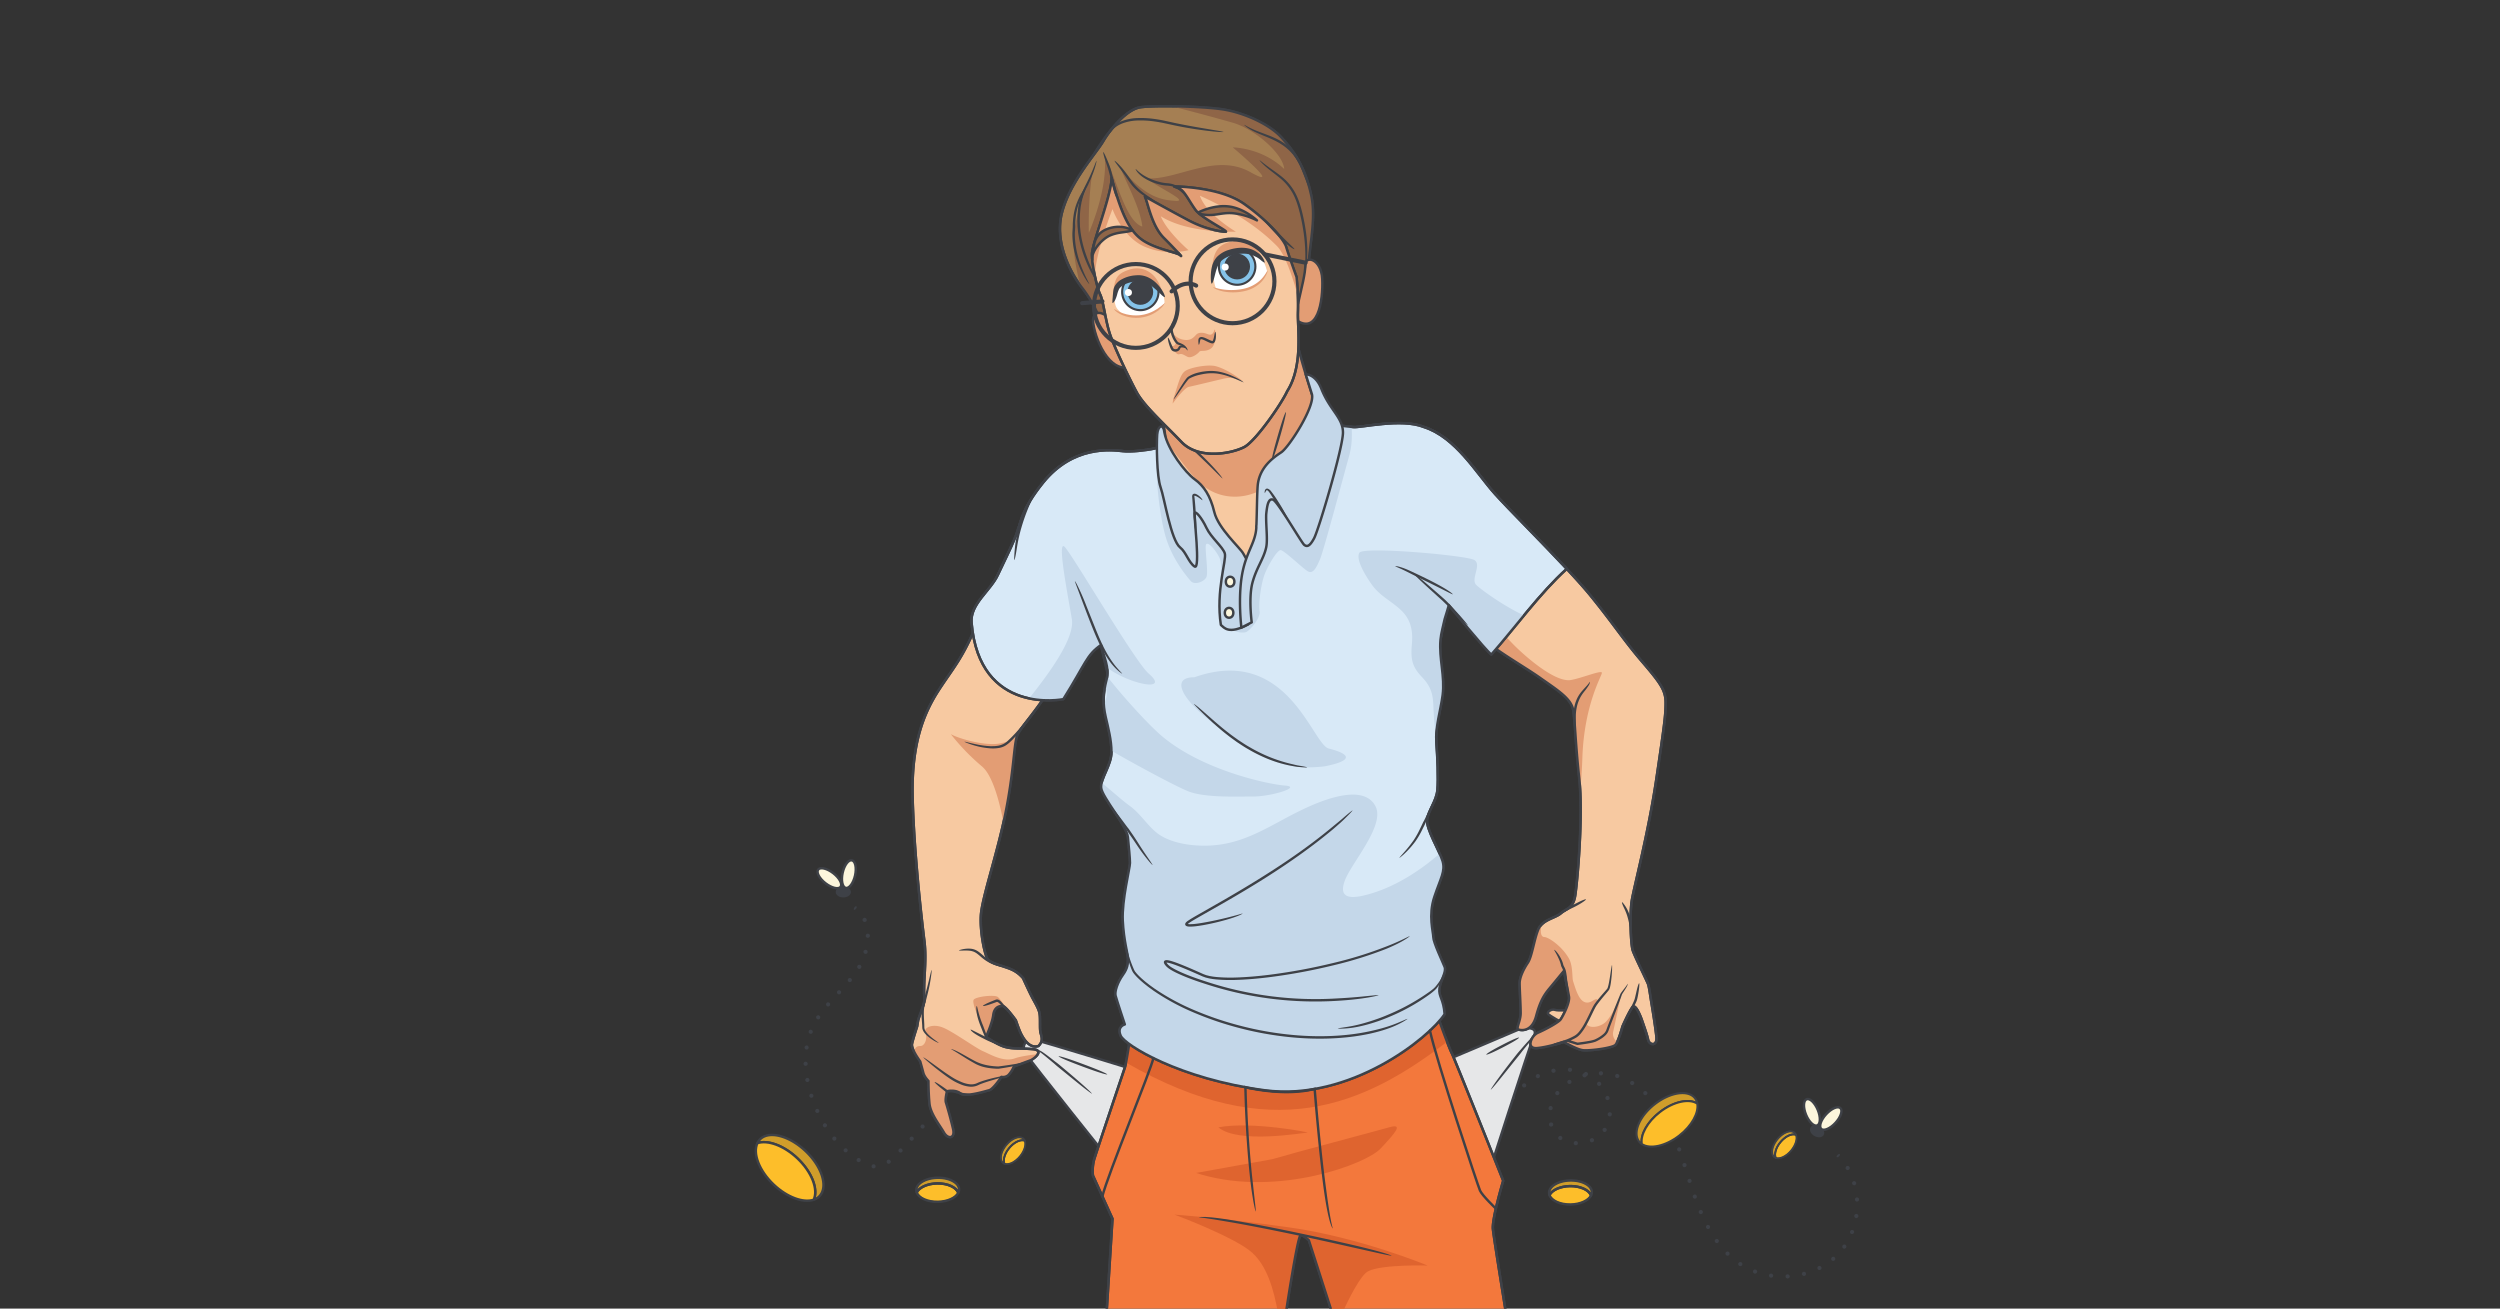 <svg xmlns="http://www.w3.org/2000/svg" viewBox="0 0 1920 1005"><rect x="0" y="0" width="1920" height="1005" fill="#333333" stroke="none"/><defs><clipPath id="a"><path d="M936.514 196.296c-3.949 7.107-6.265 15.61-2.711 25.085 13.029 5.527 38.06 0 39.245-13.424-2.626-9.31-8.108-24.295-36.534-11.66z" fill="#fff"/></clipPath><clipPath id="b"><path d="M860.117 217.21c-5.118 6.894-5.385 17.655-.981 21.116 5.922 7.896 25.329 7.498 35.199-4.741.79-14.214-15.084-28.013-34.218-16.375z" fill="#fff"/></clipPath></defs><path d="M657.752 696.14c-.686-.505-1.57.804-1.57.804s-.885 1.31-.302 1.74c.584.428 1.57-.806 1.57-.806s.988-1.233.302-1.739zM665.464 705.85a1.452 1.452 0 00-2.078-.785 1.564 1.564 0 101.271 2.858 1.455 1.455 0 00.807-2.073zM668.053 718.65a1.481 1.481 0 00-1.59-1.55s-1.578.088-1.569 1.576c.012 1.487 1.591 1.55 1.591 1.55a1.483 1.483 0 001.568-1.575zM666.262 731.442a1.496 1.496 0 00-1.098-1.933 1.565 1.565 0 10-.846 3.013 1.497 1.497 0 001.944-1.08zM661.296 743.318a1.496 1.496 0 00-.594-2.143 1.565 1.565 0 10-1.553 2.717 1.495 1.495 0 002.147-.574zM653.874 753.713a1.523 1.523 0 00-.222-2.212 1.565 1.565 0 10-1.993 2.412 1.524 1.524 0 002.215-.2zM645.524 763.15a1.58 1.58 0 10-2.222.082 1.54 1.54 0 002.222-.082zM637.182 772.407a1.557 1.557 0 00-.181-2.215 1.565 1.565 0 10-2.037 2.376 1.56 1.56 0 002.218-.161zM629.714 782.191a1.577 1.577 0 00-.464-2.173 1.565 1.565 0 10-1.715 2.617 1.579 1.579 0 002.18-.444zM624.126 792.984a1.589 1.589 0 00-.914-2.026 1.565 1.565 0 10-1.12 2.922 1.588 1.588 0 002.034-.896zM621.04 804.738a1.583 1.583 0 00-1.324-1.786 1.564 1.564 0 10-.475 3.093 1.582 1.582 0 001.798-1.307zM620.319 816.929a1.576 1.576 0 00-1.624-1.518 1.565 1.565 0 10.09 3.127 1.575 1.575 0 001.534-1.609zM621.628 829.126a1.571 1.571 0 00-1.835-1.257 1.567 1.567 0 10.563 3.082 1.57 1.57 0 001.272-1.825zM624.639 841.054a1.567 1.567 0 00-1.983-1.006 1.565 1.565 0 10.959 2.98 1.567 1.567 0 001.024-1.974zM629.108 852.538a1.565 1.565 0 00-2.087-.765 1.565 1.565 0 101.303 2.846 1.565 1.565 0 00.784-2.08zM634.895 863.411a1.568 1.568 0 00-2.164-.506 1.565 1.565 0 101.638 2.666 1.568 1.568 0 00.526-2.16zM642.014 873.432a1.571 1.571 0 00-2.213-.207 1.565 1.565 0 101.985 2.419 1.572 1.572 0 00.228-2.212zM650.49 882.284a1.575 1.575 0 00-2.217.14 1.563 1.563 0 102.335 2.079 1.576 1.576 0 00-.118-2.22zM660.289 889.579a1.58 1.58 0 00-2.158.53 1.564 1.564 0 102.667 1.633 1.58 1.58 0 00-.51-2.163zM671.157 894.182a1.405 1.405 0 00-1.402.542 2.128 2.128 0 00-.365.726 1.853 1.853 0 00.018.814 1.637 1.637 0 002.84.409 1.816 1.816 0 00.24-.779 2.178 2.178 0 00-.15-.798 1.398 1.398 0 00-1.181-.914zM681.545 890.92a1.643 1.643 0 00-.266 2.213 1.457 1.457 0 002.199.286 1.474 1.474 0 00.266-2.212 1.623 1.623 0 00-2.199-.286zM690.479 882.482a1.552 1.552 0 00.035 2.223 1.565 1.565 0 102.188-2.237 1.551 1.551 0 00-2.223.014zM699.019 873.407a1.58 1.58 0 102.221-.092 1.547 1.547 0 00-2.221.092zM707.377 864.111a1.58 1.58 0 102.22-.115 1.542 1.542 0 00-2.22.115zM715.768 854.796a1.58 1.58 0 102.221-.087 1.538 1.538 0 00-2.221.087zM724.413 845.663a1.533 1.533 0 00.026 2.223 1.565 1.565 0 102.197-2.228 1.533 1.533 0 00-2.223.005zM733.53 836.942a1.529 1.529 0 00-.115 2.221 1.567 1.567 0 102.335-2.09 1.528 1.528 0 00-2.22-.131zM743.311 828.91a1.523 1.523 0 00-.31 2.2 1.565 1.565 0 102.508-1.87 1.523 1.523 0 00-2.198-.33zM753.889 821.894a1.519 1.519 0 00-.56 2.152 1.565 1.565 0 102.706-1.573 1.518 1.518 0 00-2.146-.579zM765.298 816.258a1.515 1.515 0 00-.851 2.053 1.564 1.564 0 102.896-1.182 1.515 1.515 0 00-2.045-.871zM777.388 812.29a1.516 1.516 0 00-1.127 1.914 1.563 1.563 0 103.03-.767 1.516 1.516 0 00-1.903-1.147zM789.897 810.006a1.517 1.517 0 00-1.374 1.747 1.564 1.564 0 103.108-.356 1.517 1.517 0 00-1.734-1.39zM802.599 809.38a1.519 1.519 0 00-1.59 1.555 1.567 1.567 0 103.132.047 1.519 1.519 0 00-1.542-1.602zM815.27 810.381a1.518 1.518 0 00-1.772 1.341 1.565 1.565 0 103.097.445 1.518 1.518 0 00-1.324-1.786zM827.713 812.988a1.518 1.518 0 00-1.932 1.102 1.566 1.566 0 103.019.838 1.518 1.518 0 00-1.087-1.94zM839.72 817.186a1.517 1.517 0 00-2.058.84 1.565 1.565 0 102.88 1.226 1.517 1.517 0 00-.821-2.066zM851.06 822.955a1.515 1.515 0 00-2.154.551 1.564 1.564 0 102.683 1.607 1.515 1.515 0 00-.53-2.158zM860.892 829.77c-.632-.505-1.605.738-1.605.738s-.974 1.244-.37 1.728 1.605-.739 1.605-.739 1-1.222.37-1.727zM1148.755 863.958c-.28.755 1.205 1.29 1.205 1.29s1.485.537 1.755-.19-1.205-1.292-1.205-1.292-1.475-.564-1.755.192zM1153.702 852.887a1.523 1.523 0 00.653 2.145 1.591 1.591 0 001.487-2.814 1.522 1.522 0 00-2.14.669zM1160.665 841.938a1.517 1.517 0 00.29 2.224 1.591 1.591 0 001.93-2.53 1.516 1.516 0 00-2.22.306zM1169.548 832.413a1.51 1.51 0 00-.165 2.236 1.591 1.591 0 002.401-2.088 1.509 1.509 0 00-2.236-.148zM1180.373 825.067a1.5 1.5 0 00-.709 2.126 1.591 1.591 0 002.841-1.433 1.501 1.501 0 00-2.132-.693zM1192.766 820.784a1.5 1.5 0 00-1.25 1.861 1.591 1.591 0 003.12-.626 1.5 1.5 0 00-1.87-1.235zM1205.883 820.05a1.494 1.494 0 00-1.73 1.425 1.591 1.591 0 003.168.294 1.493 1.493 0 00-1.438-1.72zM1218.64 823.446a1.484 1.484 0 00-2.11.758 1.591 1.591 0 002.883 1.346 1.483 1.483 0 00-.774-2.104zM1229.289 831.361a1.479 1.479 0 00-2.237-.145 1.591 1.591 0 002.108 2.383 1.48 1.48 0 00.129-2.238zM1236 842.776a1.482 1.482 0 00-2.02-.97 1.591 1.591 0 001.065 2.998 1.482 1.482 0 00.955-2.028zM1237.855 855.922a1.47 1.47 0 00-1.459-1.703 1.591 1.591 0 00-.232 3.173 1.468 1.468 0 001.691-1.47zM1233.637 868.619a1.375 1.375 0 00.128-1.649 1.837 1.837 0 00-.583-.566 2.087 2.087 0 00-.785-.224 1.515 1.515 0 00-1.387.685 1.647 1.647 0 00.404 2.183 1.474 1.474 0 002.223-.429zM1223.252 877.125a1.463 1.463 0 00.813-2.089 1.591 1.591 0 00-2.909 1.29 1.465 1.465 0 002.096.799zM1210.13 879.514a1.465 1.465 0 001.678-1.487 1.591 1.591 0 00-3.177-.18 1.464 1.464 0 001.498 1.667zM1197.392 875.22a1.442 1.442 0 001.666.175 1.832 1.832 0 00.588-.565 2.098 2.098 0 00.25-.774 1.57 1.57 0 00-2.151-1.575 2.109 2.109 0 00-.664.471 1.823 1.823 0 00-.362.73 1.443 1.443 0 00.673 1.538zM1189.756 864.066a1.442 1.442 0 001.208 1.146 1.845 1.845 0 00.81-.083 2.081 2.081 0 00.674-.457 1.58 1.58 0 00-.76-2.577 2.072 2.072 0 00-.814-.016 1.85 1.85 0 00-.726.371 1.44 1.44 0 00-.392 1.616zM1189.349 850.712a1.472 1.472 0 001.23 1.876 1.593 1.593 0 00.635-3.122 1.472 1.472 0 00-1.865 1.246zM1194.758 838.57a1.476 1.476 0 00.335 2.216 1.59 1.59 0 001.88-2.565 1.478 1.478 0 00-2.215.35zM1204.466 829.587a1.49 1.49 0 00-.494 2.186 1.59 1.59 0 002.684-1.708 1.49 1.49 0 00-2.19-.478z" fill="#3e4147"/><path d="M1216.523 824.332a1.498 1.498 0 00-1.127 1.939 1.591 1.591 0 003.073-.827 1.499 1.499 0 00-1.946-1.112zM1229.55 822.728a1.499 1.499 0 00-1.619 1.551 1.591 1.591 0 003.182.056 1.498 1.498 0 00-1.563-1.607zM1242.52 824.884a1.41 1.41 0 00-1.592.316 1.886 1.886 0 00-.414.7 2.031 2.031 0 00-.032.815 1.458 1.458 0 001.057 1.17 1.589 1.589 0 002-.996 1.515 1.515 0 00-1.019-2.005zM1254.356 830.429a1.51 1.51 0 00-2.184.506 1.59 1.59 0 002.706 1.674 1.51 1.51 0 00-.522-2.18zM1264.665 838.379a1.517 1.517 0 00-2.24.063 1.591 1.591 0 002.32 2.177 1.517 1.517 0 00-.08-2.24zM1273.355 848.006a1.523 1.523 0 00-2.223-.298 1.592 1.592 0 001.944 2.523 1.524 1.524 0 00.279-2.225zM1280.532 858.76a1.527 1.527 0 00-2.164-.588 1.591 1.591 0 001.592 2.756 1.528 1.528 0 00.572-2.168zM1286.335 870.267a1.534 1.534 0 00-2.088-.815 1.591 1.591 0 001.288 2.91 1.534 1.534 0 00.8-2.095zM1291.094 882.188a1.54 1.54 0 00-2.027-.957 1.591 1.591 0 001.085 2.991 1.54 1.54 0 00.942-2.034zM1295.209 894.292a1.58 1.58 0 10-1.014 2 1.546 1.546 0 001.014-2zM1299.077 906.428a1.58 1.58 0 10-1.019 1.998 1.553 1.553 0 001.019-1.998zM1303.093 918.46a1.56 1.56 0 00-2.019-.973 1.591 1.591 0 001.06 3 1.56 1.56 0 00.96-2.027zM1307.66 930.228a1.566 1.566 0 00-2.08-.839 1.591 1.591 0 001.256 2.924 1.566 1.566 0 00.823-2.085zM1313.134 941.55a1.571 1.571 0 00-2.148-.639 1.591 1.591 0 001.524 2.793 1.572 1.572 0 00.624-2.153zM1319.783 952.16a1.579 1.579 0 00-2.212-.364 1.591 1.591 0 001.863 2.58 1.58 1.58 0 00.349-2.215zM1327.84 961.655a1.586 1.586 0 00-2.24-.002 1.591 1.591 0 002.255 2.244 1.587 1.587 0 00-.014-2.242zM1337.424 969.51a1.598 1.598 0 00-2.197.442 1.591 1.591 0 002.656 1.752 1.597 1.597 0 00-.459-2.194zM1348.442 975.073a1.595 1.595 0 00-2.043.926 1.592 1.592 0 002.986 1.108 1.594 1.594 0 00-.943-2.034zM1360.434 978.126a1.591 1.591 0 00-1.804 1.332 1.591 1.591 0 003.148.462 1.59 1.59 0 00-1.344-1.794zM1372.812 978.688a1.59 1.59 0 00-1.504 1.663 1.591 1.591 0 003.178-.173 1.59 1.59 0 00-1.674-1.49zM1385.052 976.781a1.592 1.592 0 00-1.14 1.93 1.591 1.591 0 003.079-.805 1.592 1.592 0 00-1.94-1.125zM1396.616 972.403a1.595 1.595 0 00-.702 2.13 1.591 1.591 0 002.836-1.444 1.596 1.596 0 00-2.134-.686zM1406.883 965.581a1.6 1.6 0 00-.187 2.234 1.591 1.591 0 002.422-2.064 1.6 1.6 0 00-2.235-.17zM1415.158 956.494a1.602 1.602 0 00.381 2.21 1.593 1.593 0 001.826-2.61 1.602 1.602 0 00-2.207.4zM1420.936 945.611a1.598 1.598 0 00.896 2.057 1.594 1.594 0 001.152-2.971 1.597 1.597 0 00-2.048.914zM1424.09 933.666a1.594 1.594 0 001.326 1.808 1.591 1.591 0 00.473-3.147 1.593 1.593 0 00-1.798 1.339zM1424.615 921.31a1.593 1.593 0 001.679 1.486 1.591 1.591 0 00-.205-3.175 1.594 1.594 0 00-1.474 1.69zM1422.481 909.143a1.597 1.597 0 001.964 1.082 1.591 1.591 0 00-.896-3.053 1.597 1.597 0 00-1.068 1.971zM1417.634 897.825a1.602 1.602 0 002.166.578 1.591 1.591 0 00-1.604-2.749 1.603 1.603 0 00-.562 2.17zM1410.664 888.656c.533.54 1.679-.547 1.679-.547s1.146-1.086.57-1.671c-.577-.585-1.68.547-1.68.547s-1.1 1.132-.569 1.671z" fill="#3e4147"/><path d="M1208.424 775.116c-2.61.87-11.747 1.306-14.357.436s-6.09 1.74-5.22 3.045 10.876 6.96 12.616 7.396 7.83-3.48 7.83-3.48z" fill="#f7c9a1" stroke="#3e4147" stroke-linecap="round" stroke-linejoin="round" stroke-width="1.895"/><path d="M847.285 252.177a98.343 98.343 0 00-16.582-31.586c-7.897-10.265-21.32-33.954-15.003-57.643s26.058-45.009 31.585-54.485 18.162-24.478 28.427-26.058 47.378-.79 63.17 1.58 35.534 11.055 45.01 21.32 18.373 22.557 23.11 44.667-4.16 46.93-1.79 65.092c2.083 15.97-8.686 31.585-12.634 33.165s-36.324 8.686-52.116 10.265-46.589-5.528-46.589-5.528" fill="#a57f53" stroke="#3e4147" stroke-linecap="round" stroke-linejoin="round" stroke-width="1.895"/><path d="M887.195 91.444a74.25 74.25 0 00-13.736-.78 37.878 37.878 0 00-12.083 2.402 24.547 24.547 0 00-5.004 2.665 23.249 23.249 0 00-3.882 3.59c-2.183 2.503-4.009 4.94-5.652 7.201a166.839 166.839 0 00-6.514 9.897c-1.496 2.46-2.429 4.139-3.03 5.27-1.197 2.265-1.063 2.345-1.063 2.345s.117.07 1.61-2.004l3.485-4.958c1.643-2.35 3.82-5.492 6.859-9.564 1.651-2.216 3.483-4.606 5.624-7.018a21.564 21.564 0 013.601-3.287 22.895 22.895 0 014.641-2.432 36.357 36.357 0 0111.497-2.23 73.356 73.356 0 0113.381.78c2.05.28 4.038.65 5.969 1.01l5.6 1.21c3.625.82 6.998 1.471 10.02 2.05 7.727 1.408 13.559 2.23 17.94 2.772 4.382.54 7.315.802 9.273.939 3.92.263 3.941.055 3.941.055s.018-.179-3.84-.863l-9.167-1.552c-4.341-.725-10.128-1.694-17.804-3.167-3.002-.59-6.355-1.25-9.952-2.071l-5.642-1.229c-1.962-.369-3.983-.746-6.072-1.03z" fill="#3e4147"/><path d="M1007.002 149.972c-4.737-22.11-13.635-34.402-23.11-44.667s-29.217-18.951-45.01-21.32c-9.126-1.37-25.366-2.21-39.437-2.371 18.1 4.424 38.101 9.998 47.334 12.636 16.582 4.738 38.692 23.689 39.482 35.534-17.372-16.583-39.482-16.583-39.482-16.583s40.271 33.954 13.424 18.951-56.064 6.318-79.428 4.819c8.617 7.187 33.337 18.061 21.784 17.291s-23.241-3.264-41.917-25.376c3.091 9.367 15.07 30.114 16.649 45.117-12.612-3.737-19.74-36.323-28.925-54.301 2.66 26.241-12.136 59.039-12.136 59.039s-.79-24.479 2.683-45.993c-3.24 9.282-13.272 31.225-14.356 49.176-.76 12.577 2.558 26.499 4.886 36.974.431.596.854 1.166 1.26 1.693a98.343 98.343 0 0116.582 31.586l46.588.79s30.796 7.106 46.589 5.527 48.167-8.686 52.116-10.265 14.717-17.195 12.634-33.165c-2.37-18.162 6.528-42.982 1.79-65.092z" fill="#8f6547"/><path d="M847.285 252.177a98.343 98.343 0 00-16.582-31.586c-7.897-10.265-21.32-33.954-15.003-57.643s26.058-45.009 31.585-54.485 18.162-24.478 28.427-26.058 47.378-.79 63.17 1.58 35.534 11.055 45.01 21.32 18.373 22.557 23.11 44.667-4.16 46.93-1.79 65.092c2.083 15.97-8.686 31.585-12.634 33.165s-36.324 8.686-52.116 10.265-46.589-5.528-46.589-5.528" fill="none" stroke="#3e4147" stroke-linecap="round" stroke-linejoin="round" stroke-width="1.895"/><path d="M996.895 233.224c2.79-12.633 5.63-22.898 5.63-30.005s12.162-4.737 12.952 11.055-3.159 46.589-22.9 29.217M853.602 246.65c-5.232-7.009-13.424-9.476-14.213-.79.79 13.423 12.634 41.85 29.216 35.533" fill="#e39d74" stroke="#3e4147" stroke-linecap="round" stroke-linejoin="round" stroke-width="1.895"/><path d="M1096.81 819.924c4.737-1.58 69.487-29.217 69.487-29.217 9.34-2.431 14.441-.638 11.807 4.763s-36.286 110.524-36.286 110.524zM852.812 891.78s-60.012-75.015-64.75-82.122.79-11.968 6.317-11.054 86.86 26.057 86.86 26.057z" fill="#e6e7e8" stroke="#3e4147" stroke-linecap="round" stroke-linejoin="round" stroke-width="1.895"/><path d="M869.395 789.128c-.79 2.369-3.948 26.058-5.528 30.796s-22.11 65.54-23.689 71.067a34.27 34.27 0 00-.79 11.844L854.393 936l-4.738 75.67H987.05s9.476-63.036 11.845-63.036 6.317 3.948 6.317 3.948l18.951 59.088 133.18 1.447s-9.997-61.324-10.787-69.22 7.897-37.114 7.897-37.114-37.113-93.176-39.482-97.914-11.055-28.427-12.634-33.954-232.942 14.213-232.942 14.213z" fill="#f3783c" stroke="#3e4147" stroke-linecap="round" stroke-linejoin="round" stroke-width="1.895"/><path d="M918.609 900.817q2.13.69 4.274 1.306c59.257 17.019 126.294-8.109 137.427-20.037 11.401-12.215 17.916-19.545 6.515-16.287s-73.294 19.545-89.581 24.431M935.71 865.799c25.246-4.886 71.666 4.072 68.408 4.072s-52.934 8.958-68.407-4.072zM1050.809 976.282c10.858-5.429 45.605-4.343 45.605-4.343s-52.12-21.717-106.412-29.318-87.952-9.772-87.952-9.772 46.69 17.373 59.72 29.317c10.26 9.405 16.47 25.576 20.241 49.504h5.04s9.475-63.036 11.844-63.036 6.317 3.948 6.317 3.948l18.951 59.088 5.136.126c6.997-15.513 15.77-32.644 21.51-35.514zM869.395 789.128c-.656 1.968-2.946 18.636-4.608 26.944 111.979 64.481 182.697 32.935 246.552-15.988-3.446-8.914-7.913-21.358-9.002-25.17-1.58-5.527-232.942 14.214-232.942 14.214z" fill="#df642f"/><path d="M869.395 789.128c-.79 2.369-3.948 26.058-5.528 30.796s-22.11 65.54-23.689 71.067a34.27 34.27 0 00-.79 11.844L854.393 936l-4.738 75.67H987.05s9.476-63.036 11.845-63.036 6.317 3.948 6.317 3.948l18.951 59.088 133.18 1.447s-9.997-61.324-10.787-69.22 7.897-37.114 7.897-37.114-37.113-93.176-39.482-97.914-11.055-28.427-12.634-33.954-232.942 14.213-232.942 14.213z" fill="none" stroke="#3e4147" stroke-linecap="round" stroke-linejoin="round" stroke-width="1.895"/><path d="M891.449 308.369c2.006 20.058 5.015 30.087 3.009 33.095s-23.067 6.018-32.093 5.015-38.05-4.499-61.177 24.07c-17.05 21.06-17.05 31.09-21.061 41.119s-18.052 37.107-29.084 65.188-19.055 36.105-30.087 53.154-21.061 40.116-20.058 82.238 7.02 94.272 9.026 110.319-1.003 30.087 0 45.13c-.035 4.06-2.404 8.007-4.773 15.904l-.79 4.737s-3.158 9.476-3.948 13.424 6.317 13.424 6.317 13.424 1.58 5.527 2.369 8.686 3.948 6.317 3.948 6.317 0 9.476.79 17.372 7.896 16.582 11.055 22.11 8.686 4.738 7.106-2.37-4.737-18.16-5.527-20.53.79-8.686.79-8.686 6.317-1.579 10.265 1.58 18.951-1.58 22.11-2.37 9.475-10.265 9.475-10.265a6.186 6.186 0 005.528-1.579 22.078 22.078 0 003.948-6.317s10.265-3.948 12.634-4.738 11.844-7.896 1.58-8.686-14.214 0-20.531-1.579-15.003-7.896-15.003-7.896 4.737-10.266 5.527-16.583 4.738-7.106 7.107-7.106 10.265 11.055 10.265 11.055 2.369 7.106 3.948 10.265 6.317 11.844 13.424 9.475c3.948-3.948 2.369-7.106 1.58-10.265s0-11.055-.79-15.003-3.949-8.686-6.317-13.424-6.318-13.423-6.318-13.423c-4.737-5.528-9.475-7.107-14.213-8.686s-10.265-3.159-12.634-5.528-6.317-20.53-5.528-33.954 12.635-47.378 18.952-78.964 6.317-51.326 8.686-58.433 12.634-15.792 30.006-43.43 28.427-46.588 28.427-46.588c6.317 5.528 11.844 73.436 35.533 93.967s92.387 41.06 93.967 43.43 62.38-20.531 70.277-18.162 56.854-64.75 56.854-64.75c8.686-22.9 13.423-60.802 16.582-65.54a252.46 252.46 0 0020.53 21.32c13.424 12.635 36.324 25.269 49.747 34.744s23.69 15.793 25.269 24.479 1.579 23.689 4.738 52.905-1.58 80.543-3.159 90.019-6.317 9.475-11.055 13.424-14.213 4.737-17.372 12.634-4.738 20.53-7.896 25.268-6.317 11.055-6.317 15.793.79 16.582.79 22.9-3.949 11.844-1.58 12.633 10.265 1.58 13.424-10.265 6.317-16.582 10.265-21.32 11.055-13.424 11.055-13.424 3.159 15.003 3.948 19.74-4.738 15.004-6.317 17.373-11.844 7.896-17.372 10.265-9.475 12.634-.79 11.845 20.531-4.738 20.531-4.738 9.476 5.527 14.213 6.317 22.9-1.58 25.269-3.948 5.527-14.214 5.527-14.214 5.528-12.634 7.896-15.003 6.318 7.897 7.107 10.265 3.948 11.055 4.738 15.004 7.107 5.527 6.317-2.37-3.158-22.11-3.948-26.847-1.58-11.055-2.369-13.424-10.265-21.32-11.845-26.058-2.368-27.637-.79-37.902 12.635-51.326 18.952-93.967 7.107-48.957 7.107-58.432-3.948-15.003-18.162-31.586-22.11-29.216-39.482-50.536-59.222-62.381-73.436-78.174-30.006-43.43-54.484-51.326c-17.372-7.107-48.958.79-54.485 0s-23.689-1.58-25.268-6.317-18.162-51.327-22.9-82.912-70.277 26.058-70.277 26.058z" fill="#f7c9a1" stroke="#3e4147" stroke-linecap="round" stroke-linejoin="round" stroke-width="1.895"/><path d="M1207.834 695.085a40.941 40.941 0 00-5.662 3.154 22.04 22.04 0 00-2.618 2.067c-1.018.979-.882 1.173-.882 1.173s.136.194 1.41-.386c.641-.28 1.562-.765 2.92-1.487 1.358-.74 3.152-1.614 5.67-2.82a63.213 63.213 0 005.632-3.136 30.546 30.546 0 002.733-1.862c1.103-.871.99-1.08.99-1.08s-.114-.207-1.444.248a30.576 30.576 0 00-3.044 1.29c-1.422.666-3.24 1.632-5.705 2.84zM1251.387 702.431a26.73 26.73 0 00-2.733-5.887 28.285 28.285 0 00-1.88-2.683c-.854-1.076-1.059-.98-1.059-.98s-.224.106.229 1.438a31.657 31.657 0 001.306 2.99 47.2 47.2 0 012.334 5.707 59.563 59.563 0 011.52 5.996 73.64 73.64 0 00.693 3.154c.348 1.335.585 1.324.585 1.324s.236-.011.359-1.407a18.926 18.926 0 00-.056-3.308 29.884 29.884 0 00-1.298-6.344zM754.872 733.655c-.864-.76-1.79-1.577-2.642-2.207a16.073 16.073 0 00-2.637-1.702 11.993 11.993 0 00-4.95-1.196 20.69 20.69 0 00-3.53.166 23.38 23.38 0 00-2.302.403c-2.378.565-2.328.815-2.328.815s.044.215 2.445.125c.6-.017 1.347-.044 2.273-.05a27.948 27.948 0 013.322.135 11.337 11.337 0 014.242 1.216 15.516 15.516 0 012.316 1.569c.844.644 1.609 1.332 2.556 2.163a32.808 32.808 0 009.74 5.889 27.07 27.07 0 005.632 1.513c2.437.297 2.471.046 2.471.046s.027-.22-2.245-.967c-1.12-.421-2.825-.959-5.239-2.066a38.161 38.161 0 01-9.124-5.852z" fill="#3e4147"/><path d="M994.148 349.045c5.535-10.744 11.757-27.344 16.636-36.513-5.426-16.116-16.13-49.406-19.786-73.779-4.737-31.585-70.277 26.058-70.277 26.058l-29.272 43.558c1.704 17.04 4.12 26.822 3.582 31.23 8.588 8.541 16.375 21.76 26.34 31.171 19.552 18.466 54.311 14.121 72.777-21.725zM1244.968 763.805s-6.82 17.727-13.131 22.164-15.61 3.103-12.734-2.029 13.372-21.111 4.048-15.343-12.634-7.896-15.003-15.003c-.867-2.601-.03-11.765-3.159-17.372-5.42-9.71-15.947-16.582-18.951-16.582-2.772 0-3.366-4.598-1.971-9.676a12.216 12.216 0 00-2.767 4.149c-3.158 7.896-4.738 20.53-7.896 25.268s-6.317 11.055-6.317 15.793.79 16.582.79 22.9-3.949 11.844-1.58 12.633 10.265 1.58 13.424-10.265 6.317-16.582 10.265-21.32 11.055-13.424 11.055-13.424 3.159 15.003 3.948 19.74-4.738 15.004-6.317 17.373-11.844 7.896-17.372 10.265-9.475 12.634-.79 11.845 20.531-4.738 20.531-4.738 9.476 5.527 14.213 6.317 22.9-1.58 25.269-3.948a8.455 8.455 0 001.347-2.11c-1.96-2.067-3.712-4.623-2.927-8.156 1.58-7.106 6.025-28.48 6.025-28.48zM779.376 812.817c-8.686 3.159-18.95-3.159-24.478-5.527s-22.9-15.003-30.796-18.162-15.003 0-13.367 3.904-.057 10.31-4.005 10.31c-2.52 0-4.07 1.04-4.66 4.412a58.303 58.303 0 004.66 7.432s1.58 5.527 2.369 8.686 3.948 6.317 3.948 6.317 0 9.476.79 17.372 7.896 16.582 11.055 22.11 8.686 4.737 7.106-2.37-4.737-18.16-5.527-20.53.79-8.686.79-8.686 6.317-1.579 10.265 1.58 18.951-1.58 22.11-2.37 9.475-10.265 9.475-10.265a6.186 6.186 0 005.528-1.579 22.078 22.078 0 003.948-6.317s10.265-3.948 12.634-4.738a14.072 14.072 0 005.84-4.848c-6.723.78-13.833 1.869-17.685 3.269zM747.791 767.808c-1.58 2.369 3.838 13.77 5.527 18.161.959 2.492 1.85 6.473 4.312 9.455 1.115-2.523 4.506-10.508 5.164-15.772.79-6.317 4.738-7.106 7.107-7.106.796 0 2.219 1.258 3.754 2.916-3.182-4.884-6.35-9.347-7.702-10.023-3.159-1.58-16.583 0-18.162 2.369zM770.663 631.663q.846-3.795 1.607-7.569c6.317-31.585 6.317-51.326 8.686-58.432.025-.077.057-.154.084-.231-4.857 3.75-9.187 4.78-13.518 5.6-10.28 1.943-30.19-3.268-37.297-7.216a165.79 165.79 0 0023.883 24.746c8.224 6.853 13.535 27.18 16.555 43.102z" fill="#e39d74"/><path d="M1230.257 516.704c0-2.369-15.003 3.948-23.689 5.528-12.68 2.305-37.32-20.006-45.2-28.233-10.45-10.908-25.255-23.315-30.286-37.723-.901-2.582-.157-5.059-1.28-7.655-4.931-11.398-13.358-13.763-24.043-18.46-13.959-6.136-27.906-13.945-41.948-6.197-18.635 10.281-21.622 2.148-27.896-16.74-5.11-15.38-9.268-32.537-8.812-48.905 0 0-7.678-32.706-9.257-13.753-1.63 19.563-4.928 39.121-8.434 58.418-3.47 19.1-7.934 51.338-25.7 63.317-16.298 10.985-50.298 10.998-63.038-4.775-16.582-20.53-24.432-89.325-24.432-89.325s-3.158-1.58-4.738 28.427c-.868 16.5-1.682 70.009-29.483 67.648-9.794-.837-18.17-12.871-22.768-20.223-5.005-8.004-22.372-29.322-22.764-21.367 9.766 23.644 10.163 53.633 9.25 71.697 8.611-14.103 13.65-22.74 13.65-22.74 6.317 5.528 11.844 73.436 35.533 93.967s92.387 41.06 93.967 43.43 62.38-20.53 70.277-18.162 56.854-64.75 56.854-64.75c8.686-22.9 13.423-60.802 16.582-65.54a252.46 252.46 0 0020.53 21.32c13.424 12.635 36.324 25.269 49.747 34.744s23.69 15.793 25.269 24.48 1.579 23.688 4.738 52.905c.29 2.69.513 5.57.679 8.585.799-7.327 1.406-15.48 1.69-24.378 1.308-41.049 15.002-63.17 15.002-65.54z" fill="#e39d74"/><path d="M891.449 308.369c2.006 20.058 5.015 30.087 3.009 33.095s-23.067 6.018-32.093 5.015-38.05-4.499-61.177 24.07c-17.05 21.06-17.05 31.09-21.061 41.119s-18.052 37.107-29.084 65.188-19.055 36.105-30.087 53.154-21.061 40.116-20.058 82.238 7.02 94.272 9.026 110.319-1.003 30.087 0 45.13c-.035 4.06-2.404 8.007-4.773 15.904l-.79 4.737s-3.158 9.476-3.948 13.424 6.317 13.424 6.317 13.424 1.58 5.527 2.369 8.686 3.948 6.317 3.948 6.317 0 9.476.79 17.372 7.896 16.582 11.055 22.11 8.686 4.738 7.106-2.37-4.737-18.16-5.527-20.53.79-8.686.79-8.686 6.317-1.579 10.265 1.58 18.951-1.58 22.11-2.37 9.475-10.265 9.475-10.265a6.186 6.186 0 005.528-1.579 22.078 22.078 0 003.948-6.317s10.265-3.948 12.634-4.738 11.844-7.896 1.58-8.686-14.214 0-20.531-1.579-15.003-7.896-15.003-7.896 4.737-10.266 5.527-16.583 4.738-7.106 7.107-7.106 10.265 11.055 10.265 11.055 2.369 7.106 3.948 10.265 6.317 11.844 13.424 9.475c3.948-3.948 2.369-7.106 1.58-10.265s0-11.055-.79-15.003-3.949-8.686-6.317-13.424-6.318-13.423-6.318-13.423c-4.737-5.528-9.475-7.107-14.213-8.686s-10.265-3.159-12.634-5.528-6.317-20.53-5.528-33.954 12.635-47.378 18.952-78.964 6.317-51.326 8.686-58.433 12.634-15.792 30.006-43.43 28.427-46.588 28.427-46.588c6.317 5.528 11.844 73.436 35.533 93.967s92.387 41.06 93.967 43.43 62.38-20.531 70.277-18.162 56.854-64.75 56.854-64.75c8.686-22.9 13.423-60.802 16.582-65.54a252.46 252.46 0 0020.53 21.32c13.424 12.635 36.324 25.269 49.747 34.744s23.69 15.793 25.269 24.479 1.579 23.689 4.738 52.905-1.58 80.543-3.159 90.019-6.317 9.475-11.055 13.424-14.213 4.737-17.372 12.634-4.738 20.53-7.896 25.268-6.317 11.055-6.317 15.793.79 16.582.79 22.9-3.949 11.844-1.58 12.633 10.265 1.58 13.424-10.265 6.317-16.582 10.265-21.32 11.055-13.424 11.055-13.424 3.159 15.003 3.948 19.74-4.738 15.004-6.317 17.373-11.844 7.896-17.372 10.265-9.475 12.634-.79 11.845 20.531-4.738 20.531-4.738 9.476 5.527 14.213 6.317 22.9-1.58 25.269-3.948 5.527-14.214 5.527-14.214 5.528-12.634 7.896-15.003 6.318 7.897 7.107 10.265 3.948 11.055 4.738 15.004 7.107 5.527 6.317-2.37-3.158-22.11-3.948-26.847-1.58-11.055-2.369-13.424-10.265-21.32-11.845-26.058-2.368-27.637-.79-37.902 12.635-51.326 18.952-93.967 7.107-48.957 7.107-58.432-3.948-15.003-18.162-31.586-22.11-29.216-39.482-50.536-59.222-62.381-73.436-78.174-30.006-43.43-54.484-51.326c-17.372-7.107-48.958.79-54.485 0s-23.689-1.58-25.268-6.317-18.162-51.327-22.9-82.912-70.277 26.058-70.277 26.058z" fill="none" stroke="#3e4147" stroke-linecap="round" stroke-linejoin="round" stroke-width="1.895"/><path d="M915.236 342.273a94.437 94.437 0 00-5.06-4.06 58.007 58.007 0 01-5.014-4.358 29.78 29.78 0 01-3.177-3.787 50.376 50.376 0 01-3.069-5.139c-1.138-2.273-1.274-2.227-1.274-2.227s-.14.049.684 2.489a31.981 31.981 0 002.66 5.534 27.622 27.622 0 003.123 4.13 52.174 52.174 0 005.008 4.647c1.183 1.066 2.827 2.434 4.877 4.203l1.66 1.458.897.815c.78.714 1.53 1.42 2.251 2.11l7.467 7.135c4.213 4.062 6.962 6.825 8.805 8.662 1.84 1.84 2.775 2.75 3.27 3.183.493.434.538.395.538.395s.046-.038-.314-.589a42.107 42.107 0 00-2.794-3.629c-1.677-2.006-4.273-4.95-8.377-9.155a403.715 403.715 0 00-7.338-7.31 125.003 125.003 0 00-2.25-2.155l-.897-.85-1.676-1.502zM1086.32 474.398l.217-1.777.099-1.581c.05-.988.107-1.845.102-2.573.203-5.147-.017-8.985-.13-11.861-.165-2.874-.313-4.786-.448-6.059-.26-2.546-.406-2.541-.406-2.541s-.145.005-.239 2.562a214.33 214.33 0 00-.102 6.063c-.068 2.865-.016 6.693-.341 11.748l-.264 2.511-.14 1.544-.228 1.725-.249 1.984-.197 1.105c-.213 1.027-.324 2.047-.605 2.982a37.062 37.062 0 01-3.527 9.436 27.272 27.272 0 01-2.097 3.336l-1.012 1.4c-.315.45-.704.808-1.025 1.189-.68.729-1.233 1.45-1.833 1.995l-1.6 1.479a26.925 26.925 0 01-2.277 1.929c-.566.46-.938.78-1.18 1.002-.486.444-.455.495-.455.495s.03.05.616-.247c.292-.149.725-.384 1.363-.76a18.077 18.077 0 002.534-1.686l1.763-1.387c.658-.52 1.276-1.225 2.024-1.944a16.269 16.269 0 001.129-1.185l1.122-1.412a26.773 26.773 0 002.32-3.419 36.542 36.542 0 003.897-9.79c.304-.976.432-2.02.662-3.085l.229-1.139c.102-.634.182-1.315.278-2.04zM983.077 335.39c5.385-18.627 4.475-18.89 4.475-18.89s-.91-.263-6.295 18.363-4.475 18.89-4.475 18.89.91.263 6.295-18.363zM894.058 383.028c-5.792-6.316-9.964-11.62-13.12-15.49-3.198-3.976-5.616-6.957-7.535-9.117a41.307 41.307 0 00-4.306-4.343c-.503-.41-.901-.693-1.198-.902a10.483 10.483 0 00-.677-.378c-.292-.144-.311-.113-.311-.113s-.02.03.2.268c.11.119.28.289.538.53l1.003 1.063c.852.932 2.075 2.384 3.831 4.64 1.762 2.25 4.038 5.322 7.142 9.382 3.055 3.964 7.18 9.354 13.04 15.744 2.558 2.78 4.981 5.207 7.028 7.09a99.603 99.603 0 007.986 6.71 71.731 71.731 0 006.544 4.337 49.856 49.856 0 008.473 4.03 23.662 23.662 0 003.317.97c.485.098.5.052.5.052s.014-.046-.42-.286c-.425-.26-1.337-.621-3.082-1.486a73.676 73.676 0 01-8.038-4.504c-1.852-1.15-3.91-2.657-6.272-4.452a113.2 113.2 0 01-7.742-6.718c-1.995-1.875-4.372-4.28-6.9-7.027zM1016.227 370.653a229.443 229.443 0 01-22.394 23.897 112.614 112.614 0 01-13.906 11.01c-2.139 1.373-2.079 1.506-2.079 1.506s.06.133 2.4-.946c2.276-1.16 6.91-3.595 14.694-10.324a207.33 207.33 0 0022.746-23.936 304.295 304.295 0 009.902-12.653c9.3-12.671 13.103-19.612 14.785-23.185a12.326 12.326 0 001.16-3.278c.055-.506.005-.506.005-.506s-.05-.001-.244.44a31.604 31.604 0 01-1.641 2.965c-2.027 3.315-6.182 9.947-15.546 22.459a345.756 345.756 0 01-9.882 12.55zM960.698 479.518c-.647-3.34-1.125-5.969-1.484-7.914-1.635-10.045-2.169-15.125-2.585-17.646-.388-2.527-.533-2.517-.533-2.517s-.146.01-.11 2.571a145.935 145.935 0 001.58 17.845c.223 1.98.617 4.647 1.272 8.023.288 1.47.55 2.802.819 3.872A99.71 99.71 0 00965 501.185a47.836 47.836 0 002.489 5.053c.393.668.712 1.287 1.068 1.806l.969 1.378a12.553 12.553 0 001.446 1.779c.381.408.643.671.823.84.36.34.397.306.397.306s.035-.032-.208-.465a18.832 18.832 0 00-.61-.991 18.656 18.656 0 01-1.167-1.915c-1.903-3.336-5.511-10.345-8.746-25.617-.235-1.063-.478-2.385-.764-3.84z" fill="#3e4147"/><path d="M921.02 270.21c4.503-2.81 41.312-10.377 72.806-16.487-1.147-5.198-2.12-10.252-2.828-14.97-4.737-31.585-70.277 26.058-70.277 26.058l-13.23 19.687c5.395-6.741 10.586-12.452 13.53-14.288z" fill="#fcf6dc" stroke="#3e4147" stroke-linecap="round" stroke-linejoin="round" stroke-width="1.895"/><path d="M1148.136 379.308c-14.214-15.793-30.007-43.43-54.485-51.326-17.372-7.107-48.958.79-54.485 0-2.257-.323-6.62-.646-11.101-1.237l-8.015-1.868c-3.252 14.139-8.598 28.135-12.85 30.565-7.058 4.033-19.158 14.116-25.712 15.629s-8.571-3.025-10.084 7.562-4.033 28.737-4.033 33.779-2.52 13.108-3.529 15.629-8.72 19.26-10.662 18.2-2.95-14.167-4.463-16.183-1.512-7.059-4.033-10.084-11.596-16.637-19.662-26.216-4.034-13.108-17.646-22.687c-13.61-9.577-11.597-20.162-15.123-28.732l-4.995 1.982c-7.504 1.71-18.872 2.827-24.893 2.158-9.026-1.003-38.05-4.499-61.177 24.07-17.05 21.06-17.05 31.09-21.06 41.119-4.058 10.144-9.183 19.896-13.766 29.811-5.628 12.171-21.413 22.481-20.208 36.635 5.94 71.934 70.473 58.826 70.473 58.826 17.362-27.62 17.646-33.78 28.935-41.616 2.136 9.33 6.755 17.041 4.226 26.88-2.637 10.26-2.968 18.133-.602 28.42 2.002 8.702 4.416 17.899 4.416 26.882 0 10.265-8.686 20.53-7.896 27.637s19.74 29.217 20.53 37.903 1.58 15.792 1.58 19.74-6.318 28.427-5.528 44.22 3.948 25.268 3.948 29.217 0 7.106-3.948 12.634c-3.948 5.527-6.317 12.634-5.527 15.792.79 3.159 7.106 22.11 7.106 22.11s-6.317 1.58-3.158 8.686 45.009 33.165 110.549 41.85c65.54 8.687 126.341-40.27 138.186-58.432-.79-11.845-4.738-13.424-3.949-19.741s5.528-12.634 3.949-16.582-8.686-18.952-8.686-22.9-3.949-16.582.79-30.796 8.685-19.74 6.316-27.637-12.634-24.478-11.844-31.585 7.107-14.214 7.896-22.9 0-26.057-.79-36.323c-.928-12.073 3.249-24.622 4.803-36.517 1.88-14.376-2.876-28.244-1.661-42.394.455-5.306 2.152-10.773 3.22-16.005.193-.947 3.408-10.534 3.114-10.895.035.044 28.584 35.016 32.738 38.069 18.3-20.731 37.393-47.274 57.928-65.772-19.573-20.972-44.739-46.028-55.132-57.577z" fill="#d8e9f7" stroke="#3e4147" stroke-linecap="round" stroke-linejoin="round" stroke-width="1.895"/><path d="M962.572 611.723c13.687 0 37.902-7.37 24.215-8.422s-67.382-12.634-97.915-41.061c-11.508-10.715-28.59-29.888-38.572-42.741-.056.412-.117.826-.197 1.245-.087.481-.188.967-.315 1.46a86.724 86.724 0 00-.823 3.488l-.004.021a71.09 71.09 0 00-.633 3.349c.178.093.345.198.536.276 2.957 1.22.087 9.273-1.11 12.287.052.658.121 1.323.2 1.992.02.182.046.366.07.548q.094.746.21 1.504.05.33.105.663c.082.497.173 1 .269 1.508.039.209.076.415.118.626.14.709.292 1.426.46 2.158 1.868 8.123 4.07 16.675 4.359 25.084.016.301.031.599.04.883 23.488 13.466 49.427 27.161 58.45 30.921 12.634 5.264 36.85 4.211 50.537 4.211zM1017.32 588.56c26.32-5.263 15.792-10.528 3.158-13.686-12.634-3.159-31.585-80.016-103.179-54.748-22.11 0-4.504 23.312 22.555 40.99s40.616 31.656 77.465 27.445zM905.372 369.557a35.26 35.26 0 01-1.438-1.212l-.04-.037a31.21 31.21 0 01-1.555-1.505 28.962 28.962 0 01-1.125-1.224c-.02-.022-.036-.044-.055-.066a26.886 26.886 0 01-1.186-1.494 26.167 26.167 0 01-.86-1.227l-.065-.104c-.249-.384-.48-.768-.7-1.152a26.382 26.382 0 01-.823-1.54c-.023-.044-.042-.089-.064-.133-.18-.375-.35-.75-.51-1.125l-.135-.319a30.405 30.405 0 01-.474-1.21c-.021-.057-.04-.115-.06-.173q-.195-.541-.367-1.08l-.104-.325q-.185-.596-.352-1.19l-.054-.202q-.143-.52-.273-1.039l-.085-.338q-.14-.573-.272-1.143l-.076-.33-.199-.887-.336-1.52c-3.317 2.11-5.272 3.777-5.442 4.84-1.512 9.472 1.513 41.448 6.554 58.59s16.133 30.25 19.158 33.779 10.588.504 12.1-3.025-1.008-19.663-.504-24.2 7.562 3.025 10.587 9.579-.08 36.809 2.956 46.866 14.186 11.112 17.21 10.104 11.596-11.091 10.588-16.133 1.008-21.175 4.033-28.737 9.58-18.15 12.1-18.15 16.638 13.612 20.67 16.133 6.555-2.016 9.58-9.075 19.158-68.061 22.183-78.649c2.297-8.04 2.557-14.92 2.109-23.064l-.046-.005c-1.307-.151-2.995-.312-4.869-.506l-.322-.033q-.543-.057-1.103-.118a209.04 209.04 0 01-.494-.054q-.54-.06-1.093-.125l-.477-.056q-.783-.094-1.577-.198l-8.015-1.868c-3.252 14.139-8.598 28.135-12.85 30.565-7.059 4.033-19.158 14.116-25.712 15.629s-8.571-3.025-10.084 7.562-4.033 28.737-4.033 33.779-2.52 13.108-3.529 15.629-8.72 19.26-10.662 18.2-2.95-14.167-4.463-16.183-1.512-7.059-4.033-10.084-11.596-16.637-19.662-26.216-4.034-13.108-17.646-22.687a39.66 39.66 0 01-1.624-1.213q-.192-.15-.38-.3z" fill="#c4d7e9"/><path d="M1109.443 778.863a38.599 38.599 0 00-2.699-12.302l-.226-.612c-.173-.473-.334-.93-.478-1.383a11.918 11.918 0 01-.545-5.444c.05-.395.114-.79.192-1.184q.117-.592.27-1.18c.201-.785.445-1.566.71-2.337a66.4 66.4 0 01.84-2.28c.434-1.123.87-2.214 1.241-3.258.124-.347.241-.69.348-1.027a11.352 11.352 0 00.664-3.73 4.69 4.69 0 00-.317-1.587c-.367-.917-1.034-2.437-1.84-4.272l-.374-.85-.302-.691-.401-.918-.317-.728a289.595 289.595 0 01-1.853-4.358c-.365-.882-.722-1.76-1.06-2.619-.254-.643-.497-1.275-.726-1.888a24.635 24.635 0 01-1.813-6.575 37.377 37.377 0 00-.542-4.479c-.074-.49-.152-1.008-.229-1.55a69 69 0 01-.77-9.818c0-.805.02-1.633.06-2.475a47.338 47.338 0 011.253-8.848c.175-.727.374-1.459.592-2.197.14-.476.266-.949.426-1.429 1.103-3.31 2.16-6.134 3.107-8.642.579-1.53 1.12-2.951 1.599-4.266q.315-.868.596-1.685c.374-1.09.697-2.122.96-3.114a21.77 21.77 0 00.734-4.279 15.914 15.914 0 00-.679-5.65l-.002-.006a25.33 25.33 0 00-.377-1.14l-.068-.193c-.465-1.29-1.078-2.744-1.777-4.305-14.742 12.919-32.988 24.661-51.872 30.428-12.148 3.71-27.124 6.69-20.88-9.844 1.947-5.153 6.757-12.338 11.634-20.084 8.231-13.075 16.652-27.75 11.812-36.957-9.777-18.597-44.232-3.086-57.357 3.279-24.592 11.926-43.84 26.813-73.231 27.102-12.088.118-28.258-2.273-37.882-10.331-7.522-6.299-12.265-14.564-20.657-20.582-5.369-3.85-12.87-10.742-21.134-17.425a16.029 16.029 0 00-.3 1.613 11.98 11.98 0 00-.103 1.193 8.832 8.832 0 00.036 1.187c.312 2.81 3.465 7.967 7.21 13.71q.6.919 1.213 1.852l1.842 2.797a460.54 460.54 0 012.391 3.668q.464.72.917 1.433c.989 1.558 1.934 3.09 2.79 4.56.507.875.985 1.728 1.422 2.553a21.848 21.848 0 012.745 7.33q.148 1.628.295 3.18c.485 5.166.933 9.639 1.149 13.032q.032.509.057.985c.05.952.078 1.803.078 2.543a40.157 40.157 0 01-.766 5.233c-.133.72-.278 1.497-.434 2.32-.234 1.237-.49 2.581-.757 4.01l-.27 1.455c-.456 2.47-.933 5.152-1.38 7.933q-.134.834-.264 1.68c-1.125 7.324-1.977 15.173-1.656 21.589a141.541 141.541 0 002.21 18.713q.23 1.261.447 2.391c.19.993.373 1.923.535 2.768.358 1.87.627 3.379.72 4.54.024.29.036.558.036.804 0 .987 0 1.925-.061 2.863a15.117 15.117 0 01-1.222 5.187q-.175.408-.382.834a26.61 26.61 0 01-2.283 3.75c-3.455 4.837-5.7 10.883-5.679 14.435a5.797 5.797 0 00.152 1.358c.444 1.777 2.637 8.55 4.47 14.137l.303.92c1.29 3.925 2.333 7.053 2.333 7.053a6.416 6.416 0 00-1.942.959 5.69 5.69 0 00-.587.494 4.952 4.952 0 00-.656.749 4.675 4.675 0 00-.362.613 5.072 5.072 0 00-.493 2.43 7.07 7.07 0 00.11 1.027 10.558 10.558 0 00.772 2.414 8.137 8.137 0 001.452 1.99c.431.466.919.957 1.517 1.492a43.424 43.424 0 002.79 2.275c10.177 7.68 33.003 19.642 65.337 28.28q5.105 1.364 10.523 2.608 5.416 1.24 11.133 2.335 8.574 1.634 17.797 2.87 4.608.611 9.18.851c61.952 3.313 117.716-41.973 129.005-59.283zM1149.689 497.637c.755-.883 1.51-1.768 2.268-2.667.391-.463.784-.933 1.176-1.4q1.117-1.331 2.237-2.676.532-.64 1.065-1.285 1.274-1.537 2.553-3.09.298-.36.595-.722c3.567-4.337 7.169-8.753 10.81-13.159-16.37-7.608-33.553-20.326-36.649-23.422-4.537-4.538 4.537-15.63-1.513-19.158s-85.203-10.588-88.228-5.546c-3.391 5.656 6.89 20.85 9.968 25.05 6.103 8.326 14.885 12.208 22.132 19.158 7.621 7.31 9.115 16.02 8.233 25.98-.965 10.894-.133 17.02 7.45 24.973 5.993 6.283 8.354 11.405 8.906 20.038.445 6.968.437 16.374 2.375 24.474v-.001q.044-.908.116-1.818l.011-.147c.568-7.142 2.276-14.36 3.605-21.43.023-.118.044-.237.066-.356q.158-.843.305-1.683l.11-.63q.13-.76.25-1.515c.033-.212.068-.424.1-.636.107-.698.209-1.394.3-2.087a60.73 60.73 0 00.362-10.7 111.354 111.354 0 00-.383-5.3q-.124-1.323-.267-2.643c-.662-6.161-1.539-12.291-1.574-18.457-.01-1.761.048-3.526.2-5.295a50.747 50.747 0 01.937-6.015c.703-3.357 1.616-6.72 2.282-9.989.194-.947 3.41-10.534 3.115-10.895.035.044 28.584 35.016 32.738 38.069q1.638-1.856 3.286-3.774c.353-.411.708-.831 1.063-1.246zM846.281 498.109q.178.632.363 1.257c.096.322.191.646.29.966.041.136.084.271.126.407a76.321 76.321 0 013.194 12.012v.001c17.12 12.87 48.918 19.136 31.914 4.525-10.5-9.022-58.483-91.253-64.533-97.303s2.521 37.308 5.546 55.458c2.567 15.401-19.547 44.229-32.774 60.925a72.485 72.485 0 0025.356.734l.029-.004.253-.042.073-.013.172-.03.083-.015.1-.018.061-.011.093-.018c17.361-27.62 17.646-33.78 28.935-41.616.16.697.336 1.382.519 2.063.065.242.133.482.2.722z" fill="#c4d7e9"/><path d="M1148.136 379.308c-14.214-15.793-30.007-43.43-54.485-51.326-17.372-7.107-48.958.79-54.485 0-2.257-.323-6.62-.646-11.101-1.237l-8.015-1.868c-3.252 14.139-8.598 28.135-12.85 30.565-7.058 4.033-19.158 14.116-25.712 15.629s-8.571-3.025-10.084 7.562-4.033 28.737-4.033 33.779-2.52 13.108-3.529 15.629-8.72 19.26-10.662 18.2-2.95-14.167-4.463-16.183-1.512-7.059-4.033-10.084-11.596-16.637-19.662-26.216-4.034-13.108-17.646-22.687c-13.61-9.577-11.597-20.162-15.123-28.732l-4.995 1.982c-7.504 1.71-18.872 2.827-24.893 2.158-9.026-1.003-38.05-4.499-61.177 24.07-17.05 21.06-17.05 31.09-21.06 41.119-4.058 10.144-9.183 19.896-13.766 29.811-5.628 12.171-21.413 22.481-20.208 36.635 5.94 71.934 70.473 58.826 70.473 58.826 17.362-27.62 17.646-33.78 28.935-41.616 2.136 9.33 6.755 17.041 4.226 26.88-2.637 10.26-2.968 18.133-.602 28.42 2.002 8.702 4.416 17.899 4.416 26.882 0 10.265-8.686 20.53-7.896 27.637s19.74 29.217 20.53 37.903 1.58 15.792 1.58 19.74-6.318 28.427-5.528 44.22 3.948 25.268 3.948 29.217 0 7.106-3.948 12.634c-3.948 5.527-6.317 12.634-5.527 15.792.79 3.159 7.106 22.11 7.106 22.11s-6.317 1.58-3.158 8.686 45.009 33.165 110.549 41.85c65.54 8.687 126.341-40.27 138.186-58.432-.79-11.845-4.738-13.424-3.949-19.741s5.528-12.634 3.949-16.582-8.686-18.952-8.686-22.9-3.949-16.582.79-30.796 8.685-19.74 6.316-27.637-12.634-24.478-11.844-31.585 7.107-14.214 7.896-22.9 0-26.057-.79-36.323c-.928-12.073 3.249-24.622 4.803-36.517 1.88-14.376-2.876-28.244-1.661-42.394.455-5.306 2.152-10.773 3.22-16.005.193-.947 3.408-10.534 3.114-10.895.035.044 28.584 35.016 32.738 38.069 18.3-20.731 37.393-47.274 57.928-65.772-19.573-20.972-44.739-46.028-55.132-57.577z" fill="none" stroke="#3e4147" stroke-linecap="round" stroke-linejoin="round" stroke-width="1.895"/><path d="M618.655 884.005c-12.673-11.987-28.413-15.925-35.156-8.796a10.362 10.362 0 00-1.83 2.736c7.867-2.634 20.292 1.773 30.669 11.587 11.24 10.632 16.273 24.01 12.568 31.877a10.791 10.791 0 004.488-2.792c6.742-7.129 1.934-22.625-10.74-34.612z" fill="#d09d2a" stroke="#3e4147" stroke-linecap="round" stroke-linejoin="round" stroke-width="1.895"/><path d="M612.338 889.533c-10.377-9.815-22.802-14.222-30.668-11.588-3.705 7.866 1.328 21.245 12.568 31.876 10.377 9.814 22.802 14.222 30.668 11.588 3.705-7.866-1.328-21.245-12.568-31.876z" fill="#fdbe2a" stroke="#3e4147" stroke-linecap="round" stroke-linejoin="round" stroke-width="1.895"/><path d="M1270.919 847.997c-11.851 9.19-17.267 22.045-12.097 28.711a8.909 8.909 0 002.083 1.914c-1.203-7.03 4.176-17.006 13.879-24.531 10.51-8.152 22.54-10.668 28.735-6.486a9.277 9.277 0 00-1.782-4.18c-5.17-6.666-18.967-4.62-30.818 4.572z" fill="#d09d2a" stroke="#3e4147" stroke-linecap="round" stroke-linejoin="round" stroke-width="1.629"/><path d="M1274.784 854.09c-9.703 7.526-15.082 17.503-13.879 24.532 6.196 4.182 18.225 1.666 28.736-6.485 9.703-7.526 15.082-17.502 13.878-24.532-6.196-4.182-18.224-1.666-28.735 6.486z" fill="#fdbe2a" stroke="#3e4147" stroke-linecap="round" stroke-linejoin="round" stroke-width="1.629"/><path d="M719.972 904.526c-9.065.186-16.328 4.47-16.224 9.57a5.386 5.386 0 00.321 1.68c1.951-3.845 8.159-6.746 15.58-6.899 8.04-.165 14.784 2.952 16.283 7.215a5.609 5.609 0 00.642-2.67c-.105-5.1-7.538-9.082-16.602-8.896z" fill="#f7c9a1"/><path d="M719.65 908.877c-7.422.153-13.63 3.054-15.581 6.899 1.498 4.263 8.242 7.38 16.282 7.215 7.422-.153 13.63-3.054 15.58-6.899-1.498-4.263-8.242-7.38-16.281-7.215z" fill="#f7c9a1"/><path d="M719.972 904.526c-9.065.186-16.328 4.47-16.224 9.57a5.386 5.386 0 00.321 1.68c1.951-3.845 8.159-6.746 15.58-6.899 8.04-.165 14.784 2.952 16.283 7.215a5.609 5.609 0 00.642-2.67c-.105-5.1-7.538-9.082-16.602-8.896z" fill="#d09d2a" stroke="#3e4147" stroke-linecap="round" stroke-linejoin="round" stroke-width=".985"/><path d="M719.65 908.877c-7.422.153-13.63 3.054-15.581 6.899 1.498 4.263 8.242 7.38 16.282 7.215 7.422-.153 13.63-3.054 15.58-6.899-1.498-4.263-8.242-7.38-16.281-7.215z" fill="#fdbe2a" stroke="#3e4147" stroke-linecap="round" stroke-linejoin="round" stroke-width=".985"/><path d="M719.972 904.526c-9.065.186-16.328 4.47-16.224 9.57a5.386 5.386 0 00.321 1.68c1.951-3.845 8.159-6.746 15.58-6.899 8.04-.165 14.784 2.952 16.283 7.215a5.609 5.609 0 00.642-2.67c-.105-5.1-7.538-9.082-16.602-8.896z" fill="none" stroke="#3e4147" stroke-linecap="round" stroke-linejoin="round" stroke-width="1.895"/><path d="M719.65 908.877c-7.422.153-13.63 3.054-15.581 6.899 1.498 4.263 8.242 7.38 16.282 7.215 7.422-.153 13.63-3.054 15.58-6.899-1.498-4.263-8.242-7.38-16.281-7.215z" fill="none" stroke="#3e4147" stroke-linecap="round" stroke-linejoin="round" stroke-width="1.895"/><path d="M1205.932 906.592c-9.064.187-16.328 4.471-16.223 9.57a5.385 5.385 0 00.32 1.68c1.952-3.845 8.16-6.746 15.581-6.899 8.04-.165 14.784 2.952 16.282 7.215a5.609 5.609 0 00.643-2.67c-.105-5.1-7.538-9.082-16.603-8.896z" fill="#f7c9a1"/><path d="M1205.61 910.943c-7.422.153-13.63 3.054-15.58 6.899 1.498 4.263 8.242 7.38 16.282 7.215 7.422-.153 13.63-3.054 15.58-6.899-1.498-4.263-8.242-7.38-16.282-7.215z" fill="#f7c9a1"/><path d="M1205.932 906.592c-9.064.187-16.328 4.471-16.223 9.57a5.385 5.385 0 00.32 1.68c1.952-3.845 8.16-6.746 15.581-6.899 8.04-.165 14.784 2.952 16.282 7.215a5.609 5.609 0 00.643-2.67c-.105-5.1-7.538-9.082-16.603-8.896z" fill="#d09d2a" stroke="#3e4147" stroke-linecap="round" stroke-linejoin="round" stroke-width=".985"/><path d="M1205.61 910.943c-7.422.153-13.63 3.054-15.58 6.899 1.498 4.263 8.242 7.38 16.282 7.215 7.422-.153 13.63-3.054 15.58-6.899-1.498-4.263-8.242-7.38-16.282-7.215z" fill="#fdbe2a" stroke="#3e4147" stroke-linecap="round" stroke-linejoin="round" stroke-width=".985"/><path d="M1205.932 906.592c-9.064.187-16.328 4.471-16.223 9.57a5.385 5.385 0 00.32 1.68c1.952-3.845 8.16-6.746 15.581-6.899 8.04-.165 14.784 2.952 16.282 7.215a5.609 5.609 0 00.643-2.67c-.105-5.1-7.538-9.082-16.603-8.896z" fill="none" stroke="#3e4147" stroke-linecap="round" stroke-linejoin="round" stroke-width="1.895"/><path d="M1205.61 910.943c-7.422.153-13.63 3.054-15.58 6.899 1.498 4.263 8.242 7.38 16.282 7.215 7.422-.153 13.63-3.054 15.58-6.899-1.498-4.263-8.242-7.38-16.282-7.215z" fill="none" stroke="#3e4147" stroke-linecap="round" stroke-linejoin="round" stroke-width="1.895"/><path d="M772.81 879.398c-4.274 5.16-5.386 11.294-2.483 13.698a3.98 3.98 0 001.095.632c-1.209-2.949.167-7.823 3.667-12.049 3.791-4.577 8.793-6.844 11.902-5.623a4.145 4.145 0 00-1.184-1.65c-2.903-2.404-8.722-.17-12.996 4.992z" fill="#f7c9a1"/><path d="M775.089 881.68c-3.5 4.225-4.876 9.1-3.667 12.048 3.109 1.222 8.11-1.046 11.901-5.623 3.5-4.226 4.876-9.1 3.668-12.049-3.11-1.221-8.11 1.046-11.902 5.623z" fill="#f7c9a1"/><path d="M772.81 879.398c-4.274 5.16-5.386 11.294-2.483 13.698a3.98 3.98 0 001.095.632c-1.209-2.949.167-7.823 3.667-12.049 3.791-4.577 8.793-6.844 11.902-5.623a4.145 4.145 0 00-1.184-1.65c-2.903-2.404-8.722-.17-12.996 4.992z" fill="#d09d2a" stroke="#3e4147" stroke-linecap="round" stroke-linejoin="round" stroke-width=".728"/><path d="M775.089 881.68c-3.5 4.225-4.876 9.1-3.667 12.048 3.109 1.222 8.11-1.046 11.901-5.623 3.5-4.226 4.876-9.1 3.668-12.049-3.11-1.221-8.11 1.046-11.902 5.623z" fill="#fdbe2a" stroke="#3e4147" stroke-linecap="round" stroke-linejoin="round" stroke-width=".728"/><path d="M772.81 879.398c-4.274 5.16-5.386 11.294-2.483 13.698a3.98 3.98 0 001.095.632c-1.209-2.949.167-7.823 3.667-12.049 3.791-4.577 8.793-6.844 11.902-5.623a4.145 4.145 0 00-1.184-1.65c-2.903-2.404-8.722-.17-12.996 4.992z" fill="none" stroke="#3e4147" stroke-linecap="round" stroke-linejoin="round" stroke-width="1.401"/><path d="M775.089 881.68c-3.5 4.225-4.876 9.1-3.667 12.048 3.109 1.222 8.11-1.046 11.901-5.623 3.5-4.226 4.876-9.1 3.668-12.049-3.11-1.221-8.11 1.046-11.902 5.623z" fill="none" stroke="#3e4147" stroke-linecap="round" stroke-linejoin="round" stroke-width="1.401"/><path d="M1365.117 874.888c-4.275 5.16-5.387 11.294-2.484 13.698a3.98 3.98 0 001.095.633c-1.208-2.95.167-7.823 3.667-12.05 3.791-4.576 8.793-6.844 11.902-5.622a4.146 4.146 0 00-1.184-1.65c-2.903-2.405-8.722-.17-12.996 4.991z" fill="#f7c9a1"/><path d="M1367.395 877.17c-3.5 4.226-4.875 9.1-3.667 12.049 3.11 1.221 8.11-1.046 11.902-5.624 3.5-4.225 4.875-9.1 3.667-12.048-3.11-1.222-8.11 1.046-11.902 5.623z" fill="#f7c9a1"/><path d="M1365.117 874.888c-4.275 5.16-5.387 11.294-2.484 13.698a3.98 3.98 0 001.095.633c-1.208-2.95.167-7.823 3.667-12.05 3.791-4.576 8.793-6.844 11.902-5.622a4.146 4.146 0 00-1.184-1.65c-2.903-2.405-8.722-.17-12.996 4.991z" fill="#d09d2a" stroke="#3e4147" stroke-linecap="round" stroke-linejoin="round" stroke-width=".728"/><path d="M1367.395 877.17c-3.5 4.226-4.875 9.1-3.667 12.049 3.11 1.221 8.11-1.046 11.902-5.624 3.5-4.225 4.875-9.1 3.667-12.048-3.11-1.222-8.11 1.046-11.902 5.623z" fill="#fdbe2a" stroke="#3e4147" stroke-linecap="round" stroke-linejoin="round" stroke-width=".728"/><path d="M1365.117 874.888c-4.275 5.16-5.387 11.294-2.484 13.698a3.98 3.98 0 001.095.633c-1.208-2.95.167-7.823 3.667-12.05 3.791-4.576 8.793-6.844 11.902-5.622a4.146 4.146 0 00-1.184-1.65c-2.903-2.405-8.722-.17-12.996 4.991z" fill="none" stroke="#3e4147" stroke-linecap="round" stroke-linejoin="round" stroke-width="1.401"/><path d="M1367.395 877.17c-3.5 4.226-4.875 9.1-3.667 12.049 3.11 1.221 8.11-1.046 11.902-5.624 3.5-4.225 4.875-9.1 3.667-12.048-3.11-1.222-8.11 1.046-11.902 5.623z" fill="none" stroke="#3e4147" stroke-linecap="round" stroke-linejoin="round" stroke-width="1.401"/><path d="M995.736 212.695a198.539 198.539 0 011.073 27.6c-.348 12.23 4.08 40.747-8.18 60.05-4.737 10.265-24.161 38.138-32.847 42.876s-34.708 10.513-48.492-3.877-28.787-27.814-34.314-38.08-17.795-35.663-20.953-45.929-4.738-24.478-7.107-29.216-6.317-22.9-6.317-30.796 15.109-45.351 15.109-58.775c7.896 30.006 14.897 42.982 25.952 49.3s24.479 7.896 26.847 10.265-3.158-3.948-12.634-13.424-12.186-26.953-14.555-31.691c0 0 20.083 11.16 33.507 18.267s25.268 8.686 28.426 8.686-18.161-10.265-22.899-16.582-8.686-15.003-12.634-16.582l-3.948-1.58s34.744 0 53.695 13.424 30.796 27.637 32.375 33.165 7.896 22.9 7.896 22.9z" fill="#f7c9a1" stroke="#3e4147" stroke-linecap="round" stroke-linejoin="round" stroke-width="1.895"/><path d="M930.591 209.72c.79-14.608 3.444-21.1 13.686-23.875s21.453.186 26.98 16.373c-8.685 9.476-40.666 7.502-40.666 7.502z" fill="#e39d74"/><path d="M936.514 196.296c-3.949 7.107-6.265 15.61-2.711 25.085 13.029 5.527 38.06 0 39.245-13.424-2.626-9.31-8.108-24.295-36.534-11.66z" fill="#fff"/><g clip-path="url(#a)"><circle cx="950.118" cy="204.7" r="14.016" fill="#85c3e9" stroke="#3e4147" stroke-linecap="round" stroke-linejoin="round" stroke-width="1.644"/><circle cx="950.118" cy="204.7" r="9.911" fill="#3e4147"/><circle cx="940.934" cy="205.107" r="2.717" fill="#fff"/></g><path d="M943.904 191.87a21.179 21.179 0 00-9.402 5.575 17.125 17.125 0 00-3.757 7.437 30.535 30.535 0 00-.79 5.516 39.472 39.472 0 00-.063 3.625c.115 3.782.7 3.858.7 3.858s.59.076 1.65-3.556c.27-.903.552-2.043.914-3.43.351-1.393.768-3.045 1.419-4.87a14.928 14.928 0 013.237-5.48 18.379 18.379 0 017.52-4.158c6.713-2.12 12.038-1.825 15.537-.707a16.182 16.182 0 012.361.95c.895.47 1.607.741 2.12 1.019a16.857 16.857 0 012.63 1.865 17.313 17.313 0 002.663 1.97c.461.232.58.143.58.143s.118-.089.006-.595a10.363 10.363 0 00-1.477-3.09 12.494 12.494 0 00-2.577-2.97c-.687-.555-1.426-.987-2.036-1.44a16.48 16.48 0 00-2.84-1.585c-4.305-1.916-10.819-2.485-18.395-.077z" fill="#3e4147"/><path d="M955.222 221.745a45.307 45.307 0 01-20.6-.374c-1.438-.384-2.152-.625-2.52-.73-.373-.1-.405-.05-.405-.05s-.032.05.263.31a8.864 8.864 0 002.35 1.365 28.212 28.212 0 007.088 1.885 39.197 39.197 0 0014.255-.56 26.275 26.275 0 0012.68-6.65 19.704 19.704 0 004.266-6.022 10.905 10.905 0 00.879-2.558c.073-.383.018-.404.018-.404s-.056-.02-.291.29c-.262.296-.59.982-1.436 2.215a25.249 25.249 0 01-4.527 5.31 27.027 27.027 0 01-12.02 5.973zM854.722 227.148c1.263-12.91 2.304-16.86 13.036-20.215s23.77 3.311 25.542 23.075c-22.707 3.577-38.578-2.86-38.578-2.86z" fill="#e39d74"/><path d="M860.117 217.21c-5.118 6.894-5.385 17.655-.981 21.116 5.922 7.896 25.329 7.498 35.199-4.741.79-14.214-15.084-28.013-34.218-16.375z" fill="#fff"/><g clip-path="url(#b)"><circle cx="875.777" cy="224.245" r="13.961" fill="#85c3e9" stroke="#3e4147" stroke-linecap="round" stroke-linejoin="round" stroke-width="1.637"/><circle cx="875.777" cy="224.245" r="9.872" fill="#3e4147"/><circle cx="866.629" cy="224.65" r="2.706" fill="#fff"/></g><path d="M871.517 211.497a25.534 25.534 0 00-9.823 2.92 13.016 13.016 0 00-5.846 5.855 12.048 12.048 0 00-.83 3.095c-.133.894-.201 1.667-.262 2.36l-.27 3.317a22.49 22.49 0 00-.176 3.122c.042.49.177.551.177.551s.135.061.51-.274a8.227 8.227 0 001.78-2.796 26 26 0 001.163-3.324 21.366 21.366 0 011.505-4.306c1.398-2.476 6.06-5.159 12.533-5.805l1.202-.095 1.17-.036a12.588 12.588 0 012.05.117 14.824 14.824 0 013.624 1.01 24.168 24.168 0 015.483 3.314 80.793 80.793 0 016.037 5.478 12.245 12.245 0 002.499 2.04 1.674 1.674 0 00.31.123 1.083 1.083 0 00.143.027c.05.01.171-.001.19-.073.006-.162-.075-.105-.062-.121.027 0-.098.007-.045.023.085-.14.087-.192.042-.441a11.43 11.43 0 00-1.18-2.997 28.368 28.368 0 00-5.293-7.06 23.412 23.412 0 00-6.274-4.454 17.903 17.903 0 00-4.767-1.5 16.344 16.344 0 00-2.79-.21l-1.38.031-1.42.109z" fill="#3e4147"/><path d="M875.957 242.012a12.86 12.86 0 01-1.905.166c-.617.02-1.215.076-1.793.068-1.155-.078-2.245-.033-3.243-.208l-1.452-.18c-.466-.061-.904-.18-1.333-.26l-1.235-.253-1.116-.323a27.325 27.325 0 01-5.823-2.354 13.234 13.234 0 01-1.345-.76 7.77 7.77 0 00-.709-.396c-.318-.151-.36-.11-.36-.11s-.042.042.16.328a7.517 7.517 0 00.531.644 7.171 7.171 0 001.2 1.084 19.52 19.52 0 005.858 3.087l1.165.404 1.294.326c.45.104.913.245 1.405.327l1.535.236a30.873 30.873 0 003.447.281c.616.016 1.254-.036 1.913-.054a13.707 13.707 0 002.034-.171 27.194 27.194 0 0012.06-4.478c.643-.453 1.253-.839 1.766-1.252l1.344-1.2 1.081-.995c.306-.313.545-.627.77-.89 1.765-2.137 1.577-2.284 1.577-2.284s-.188-.147-2.237 1.604c-.26.214-.53.477-.865.737l-1.15.83c-.419.31-.878.65-1.383 1.026-.518.354-1.125.679-1.758 1.072a28.925 28.925 0 01-11.433 3.948zM912.825 169.265c-13.424-7.107-33.507-18.267-33.507-18.267 2.369 4.738 5.08 22.215 14.555 31.691 4.484 4.483 8.067 8.243 10.364 10.727a52.218 52.218 0 008.588-1.251s-16.674-14.372-21.32-26.058c14.766 9.297 36.721 11.396 48.829 11.809-4.126-.25-15.138-2.101-27.51-8.65zM996.782 227.357a198.96 198.96 0 00-1.046-14.662s-6.317-17.372-7.896-22.9-13.424-19.74-32.375-33.164-53.695-13.424-53.695-13.424l3.948 1.58c3.948 1.579 7.896 10.265 12.634 16.582 4.71 6.279 25.792 16.455 22.943 16.576 4.816.136 7.853.006 7.853.006s-22.9-13.424-27.637-27.637c32.468 14.657 48.96 28.336 59.222 38.692 6.328 6.387 12.355 25.008 16.049 38.351zM900.162 193.571c-5.494-1.607-13.471-3.706-20.502-7.724-11.055-6.317-18.056-19.293-25.952-49.299 0 13.424-15.11 50.879-15.11 58.775a93.977 93.977 0 002.23 16.374c.909-19.28 13.564-51.118 13.564-51.118s7.106 20.53 23.689 28.427a50.92 50.92 0 0022.081 4.565z" fill="#e39d74"/><path d="M995.736 212.695a198.539 198.539 0 011.073 27.6c-.348 12.23 4.08 40.747-8.18 60.05-4.737 10.265-24.161 38.138-32.847 42.876s-34.708 10.513-48.492-3.877-28.787-27.814-34.314-38.08-17.795-35.663-20.953-45.929-4.738-24.478-7.107-29.216-6.317-22.9-6.317-30.796 15.109-45.351 15.109-58.775c7.896 30.006 14.897 42.982 25.952 49.3s24.479 7.896 26.847 10.265-3.158-3.948-12.634-13.424-12.186-26.953-14.555-31.691c0 0 20.083 11.16 33.507 18.267s25.268 8.686 28.426 8.686-18.161-10.265-22.899-16.582-8.686-15.003-12.634-16.582l-3.948-1.58s34.744 0 53.695 13.424 30.796 27.637 32.375 33.165 7.896 22.9 7.896 22.9z" fill="none" stroke="#3e4147" stroke-linecap="round" stroke-linejoin="round" stroke-width="1.895"/><path d="M899.111 265.411c2.973 1.39 4.707-1.78 3.542-3.947a32.96 32.96 0 01-2.084-6.782s1.136 4.545 7.575 6.06 8.71-1.894 10.604-3.788 5.302-1.515 7.575-.757 4.908 2.404 6.43-3.154c1.144.503 1.523 11.486-2.643 14.516s-7.953 1.136-9.09 2.65-6.06 5.303-9.089 3.788-4.166-2.651-6.438-1.894-6.382-6.692-6.382-6.692zM900.948 306.947c4.166-12.877 5.302-18.558 8.71-21.588s17.801-5.681 23.86-4.166 14.771 6.438 21.21 11.74c-8.02-3.405-10.984-3.03-15.907-1.893s-21.966 5.302-25.754 6.06-12.498 12.876-12.498 12.876z" fill="#e39d74"/><path d="M841.339 482.826l-7.193-17.961a173.185 173.185 0 00-7.245-16.37 17.211 17.211 0 00-1.162-1.928c-.191-.262-.224-.246-.224-.246s-.032.017.054.33c.085.313.3.916.745 2.112l6.278 16.71c1.672 4.447 3.93 10.455 6.99 18.064 1.341 3.315 2.613 6.304 3.725 8.696a87.21 87.21 0 009.047 15.845 43.984 43.984 0 006.303 6.965 17.55 17.55 0 001.77 1.446c.448.33.754.539.963.672.418.265.448.227.448.227s.03-.038-.288-.417c-.16-.19-.406-.464-.786-.861a33.907 33.907 0 01-1.536-1.648c-2.573-2.862-7.899-8.726-14.238-22.992-1.071-2.376-2.317-5.344-3.651-8.644zM784.444 405.18a146.017 146.017 0 014.827-13.914c1.346-3.325 2.316-5.516 2.943-6.99 1.282-2.935 1.094-3.048 1.094-3.048s-.22-.13-1.936 2.612a65.585 65.585 0 00-3.57 6.793 100.341 100.341 0 00-5.179 14.02 88.484 88.484 0 00-3.017 14.65c-.39 3.619-.552 6.003-.641 7.615-.166 3.214.07 3.243.07 3.243s.234.03.87-3.126c.322-1.57.725-3.97 1.285-7.51a121.524 121.524 0 013.254-14.345zM774.567 568.392c-4.64 4.901-10.186 4.672-13.944 4.671a68.493 68.493 0 01-11.542-1.574c-2.79-.599-4.641-1.072-5.88-1.37-1.238-.303-1.865-.44-2.185-.49-.32-.052-.332-.02-.332-.02s-.013.036.269.198a16.919 16.919 0 002.052.927 58.856 58.856 0 005.79 1.917 57.468 57.468 0 0011.751 2.08 27.724 27.724 0 007.1-.375 14.605 14.605 0 004.249-1.535 23.846 23.846 0 003.947-3.027c2.209-2.021 4.025-3.993 5.48-5.606 5.248-5.886 8.802-10.587 11.446-14.126 2.624-3.565 4.279-5.976 5.305-7.706l.104-.2a.459.459 0 00.051-.225.416.416 0 00-.25-.36.327.327 0 00-.174-.027.44.44 0 00-.207.072l-.05.04a.964.964 0 00-.09.096l-.22.281-.355.5-.544.812c-.3.465-.49.784-.608 1.001-.238.435-.2.465-.2.465s.039.029.396-.314c.179-.171.437-.436.813-.84l.657-.715.406-.437.219-.222c.006-.027.058-.008.012-.053a1.235 1.235 0 01-.163-.21c-.059-.029-.025-.091-.058-.076a.375.375 0 01-.178-.06l-.174-.071-.077.111c-1.148 1.53-3 3.838-5.75 7.26-2.777 3.405-6.442 7.997-11.678 13.761-1.455 1.57-3.263 3.503-5.388 5.447zM710.143 771.917c.316-1.354.779-2.666 1.078-3.82.314-1.15.559-2.152.752-3.008a126.184 126.184 0 003.387-17.603 17.049 17.049 0 00.107-2.25c-.015-.323-.051-.328-.051-.328s-.036-.004-.138.304c-.1.308-.262.928-.555 2.169-.616 2.47-1.667 7.466-4.362 17.276l-.9 2.927c-.33 1.126-.793 2.34-1.165 3.91a20.566 20.566 0 00-.418 2.518l-.058.582-.025.283-.03.489c-.083 1.1-.08 2.156-.073 3.173.089 4.06.546 7.456.603 10.325.003.166.013.365.032.59a3.417 3.417 0 00.09.622 5.384 5.384 0 00.354 1.123 8.708 8.708 0 001.05 1.818 16.72 16.72 0 002.383 2.57 31.255 31.255 0 004.046 3.02 26.641 26.641 0 004.05 2.177c.614.245.643.189.643.189s.026-.05-.496-.446c-.514-.405-1.598-1.133-3.654-2.697a38.925 38.925 0 01-3.7-3.185 16.458 16.458 0 01-2.08-2.462 5.523 5.523 0 01-1.119-3.33c.028-2.999-.357-6.41-.388-10.332.006-.978.015-1.99.103-3.024l.034-.46.03-.265.066-.54a22.04 22.04 0 01.404-2.315zM738.276 830.938a51.406 51.406 0 01-3.905-1.811c-1.188-.606-2.28-1.285-3.303-1.913-2.038-1.28-3.77-2.471-5.247-3.478-4.161-2.921-7.233-5.205-9.56-6.885-2.324-1.686-3.89-2.792-4.95-3.508-2.122-1.431-2.212-1.316-2.212-1.316s-.089.115 1.814 1.825c.952.855 2.399 2.113 4.616 3.945a219.234 219.234 0 009.32 7.296c1.452 1.073 3.168 2.323 5.235 3.668 1.042.663 2.15 1.372 3.42 2.032 1.254.66 2.587 1.291 4.054 1.899a23.826 23.826 0 007.14 1.868 12.395 12.395 0 005.091-.57 18.155 18.155 0 002.114-.905c.611-.29 1.245-.541 1.857-.778 2.469-.935 4.716-1.63 6.68-2.234l5.122-1.51 3.585-1.031.489.008.53-.014c.342-.019.66-.046.955-.092a7.43 7.43 0 001.506-.366 3.95 3.95 0 001.587-.966c.516-.593.408-.661.425-.65-.01-.017-.034.001-.623.408-.61.367-1.908 1.025-4.936.669l-1.785.362-2.047.448c-1.485.337-3.216.75-5.222 1.28-2.006.538-4.288 1.17-6.863 2.083-.645.234-1.306.48-1.988.787l-.988.438a6.557 6.557 0 01-.956.362 10.73 10.73 0 01-4.38.43 23.131 23.131 0 01-6.575-1.78zM756.625 817.78a33.755 33.755 0 01-7.954-2.944c-4.481-2.339-7.773-4.325-10.306-5.688a55.701 55.701 0 00-5.461-2.715 10.343 10.343 0 00-2.155-.698c-.32-.06-.33-.025-.33-.025s-.01.035.266.204c.278.162.839.457 1.933 1.098 1.097.633 2.718 1.634 5.14 3.167 2.438 1.514 5.621 3.633 10.135 6.133a28.743 28.743 0 008.305 3.314 39.733 39.733 0 004.276.745 53.117 53.117 0 005.593.43l.712.007.696-.096 1.219-.18 2.31-.363c2.97-.478 5.507-.95 7.675-1.402 2.168-.453 3.967-.89 5.455-1.325a28.504 28.504 0 003.548-1.316c3.606-1.547 3.539-1.73 3.539-1.73s-.067-.182-3.819.965c-.952.292-2.076.665-3.552.983-1.477.322-3.272.654-5.435 1.012a289.25 289.25 0 01-7.66 1.147l-2.304.31-1.213.157-.552.069-.568-.017a54.827 54.827 0 01-5.398-.482 49.188 49.188 0 01-4.095-.76zM755.656 797.784a64.409 64.409 0 0010 4.239c1.507.427 1.604.208 1.604.208s.096-.214-1.21-1.07a105.83 105.83 0 00-9.547-5.073l-9.595-4.807a11.103 11.103 0 00-1.237-.556c-.206-.059-.249-.018-.249-.018s-.043.04.046.233a3.734 3.734 0 00.89 1.113c1.159 1.113 3.74 2.958 9.298 5.73z" fill="#3e4147"/><path d="M755.025 787.768a82.01 82.01 0 01-4.272-13.26 15.84 15.84 0 00-.437-1.712c-.097-.25-.156-.25-.156-.25s-.06-.001-.14.254a6.34 6.34 0 00-.209 1.811c.01 2.046.4 6.289 3.45 13.847l1.807 4.604 1.524 3.704.781.507.538.338.978.604 1.594.943c.913.52 1.542.84 1.974 1.032.865.386.945.27.945.27s.08-.115-.59-.786c-.334-.335-.856-.809-1.668-1.476l-1.45-1.154-1.753-1.34-.003-.03a.06.06 0 00-.005-.02l-.034-.099-.14-.4-.3-.851-.688-1.902-1.746-4.634zM765.587 769.48a1.637 1.637 0 011.14.428 10.185 10.185 0 011.193 1.033l1.947 1.967a16.658 16.658 0 002.612 2.208 3.827 3.827 0 001.16.574c.192.044.228-.003.228-.003s.037-.046-.042-.228a6.015 6.015 0 00-.706-1.042l-2.067-2.582c-.498-.612-1.073-1.336-1.835-2.161a10.362 10.362 0 00-1.392-1.284 4.77 4.77 0 00-1.032-.599 2.833 2.833 0 00-1.492-.184l-.401.083c-.11.031-.17.063-.256.094l-.473.184-.899.354-1.62.655a88.77 88.77 0 00-2.589 1.11 31.768 31.768 0 00-3.021 1.511c-1.233.728-1.144.948-1.144.948s.089.22 1.489-.066a31.516 31.516 0 003.232-.894 87.147 87.147 0 002.637-.9l1.625-.592.895-.336.469-.179c.074-.026.17-.069.228-.083a.57.57 0 00.114-.016zM730.747 837.122a24.099 24.099 0 00-2.792-.014l-.322.02-.08.006h-.002l-.001.002-.007.002h-.003l-.108-.08-.919-.667a161.19 161.19 0 00-3.095-2.187c-1.77-1.217-2.987-1.981-3.822-2.46-1.669-.955-1.811-.765-1.811-.765s-.142.19 1.243 1.524c.692.667 1.766 1.621 3.431 2.98a161.1 161.1 0 002.966 2.36l.898.694.363.277.237.18c.074.078.192.013.287.027l.83-.041c.808-.027 1.67-.028 2.581.033a21.518 21.518 0 014.734.848c.677.198 1.295.41 1.89.616a9.812 9.812 0 001.867.403 22.185 22.185 0 004.635.056c1.929-.2 1.92-.458 1.92-.458s-.008-.216-1.896-.49c-.934-.155-2.372-.287-4.395-.685a9.67 9.67 0 01-1.523-.435c-.583-.24-1.238-.5-1.956-.738a20.342 20.342 0 00-5.15-1.008zM1202.737 746.375l-.204-.897a9.121 9.121 0 00-.281-.909 14.997 14.997 0 00-.7-1.59l-.686-1.34a3.67 3.67 0 01-.364-1.172 22.695 22.695 0 00-1.833-4.574 25.15 25.15 0 00-3.181-4.84 8.015 8.015 0 00-1.551-1.483c-.26-.173-.305-.134-.305-.134s-.044.04.08.326c.12.286.42.806 1 1.836a53.462 53.462 0 012.514 4.983 25.793 25.793 0 011.51 4.299l.057.302.088.422a5.812 5.812 0 00.311.82l.68 1.386a14.049 14.049 0 01.602 1.4 7.512 7.512 0 01.222.726l.186.827c.467 2.279.692 4.341.916 6.157.115.906.204 1.767.395 2.607l.476 2.139c.599 2.623 1.056 4.362 1.4 5.514.687 2.303.92 2.259.92 2.259s.233-.044.01-2.44c-.111-1.198-.337-2.984-.762-5.647-.11-.665-.23-1.385-.358-2.166-.13-.709-.189-1.546-.278-2.46a57.3 57.3 0 00-.864-6.351zM1205.003 797.534a64.002 64.002 0 01-4.025 1.581q-2.641.945-5.274 1.702l-1.31.367-.653.174-.322.082-.039.01c-.465-1.623.608 2.218.509 1.819l.02-.007.081-.026.162-.052 2.578-.831 5.047-1.628 1.24-.4.502-.162h.002l.162.05 2.444.759 4.783 1.485c.053.012.318.11.496.143l.492-.058.613-.076 1.216-.157 2.402-.335c1.588-.233 3.15-.484 4.69-.775a27 27 0 004.607-1.18 37.503 37.503 0 004.021-2.154 20.31 20.31 0 003.546-2.732 9.695 9.695 0 002.43-3.792c.428-1.252.9-2.505 1.35-3.725l5.162-13.589 2.33-6.328.92-2.572.398-1.16a5.268 5.268 0 01.45-.87c1.522-2.366 2.633-3.996 3.216-5.143a9.774 9.774 0 00.891-2.085c.082-.316.048-.33.048-.33s-.034-.013-.22.25c-.18.265-.53.796-1.267 1.823-.73 1.047-1.934 2.472-3.672 4.834a5.99 5.99 0 00-.633 1.092l-.453 1.118-1.034 2.521-2.53 6.249-5.251 13.572c-.461 1.23-.935 2.464-1.389 3.774a7.892 7.892 0 01-2.013 3.089 25.776 25.776 0 01-7.01 4.474 26.127 26.127 0 01-4.239 1.054c-1.502.28-3.045.523-4.615.75l-2.377.326-1.204.153-.605.073c-.27.016.018.035-.212-.015l-4.78-1.494-2.443-.763-.454-.142a1.132 1.132 0 00-.307-.076l-.307.098-.732.236-1.24.398-5.05 1.623-2.578.828-.162.052-.081.027-.02.006c-.125-.391.974 3.443.52 1.817l.045-.011.34-.087.672-.178 1.341-.375q2.683-.774 5.388-1.736a65.58 65.58 0 004.14-1.626 42.52 42.52 0 004.822-2.42 13.009 13.009 0 002.002-1.559 14.539 14.539 0 001.462-1.54 41.748 41.748 0 004.352-6.512c1.232-2.2 2.323-4.38 3.341-6.48 1.02-2.097 1.967-4.121 2.921-5.98a27.082 27.082 0 011.47-2.576c.559-.8 1.127-1.569 1.69-2.298 2.362-3.075 4.603-5.657 6.527-7.968l.709-.86.343-.425a2.82 2.82 0 00.344-.494 5.158 5.158 0 00.309-.594l.184-.529a9.376 9.376 0 00.286-1.01c.323-1.305.506-2.495.67-3.598.611-4.403.76-7.343.866-9.306.166-3.926-.047-3.941-.047-3.941s-.172-.012-.759 3.86c-.316 1.93-.687 4.852-1.47 9.152-.206 1.07-.433 2.235-.77 3.43a8.229 8.229 0 01-.28.883l-.16.428c-.056.138-.124.208-.178.32a1.552 1.552 0 01-.265.364l-.342.402-.717.828c-1.968 2.253-4.268 4.814-6.71 7.93a61.349 61.349 0 00-1.752 2.368 28.428 28.428 0 00-1.6 2.778c-.986 1.91-1.937 3.93-2.955 6.016-1.015 2.085-2.095 4.233-3.299 6.377a40.111 40.111 0 01-4.147 6.206 13.284 13.284 0 01-2.995 2.7 40.794 40.794 0 01-4.605 2.309zM1255.075 768.276c-.62 1.526-1.306 2.884-1.878 4.06l-1.51 3.065c-.851 1.744-1.388 2.929-1.71 3.739-.65 1.618-.45 1.735-.45 1.735s.209.122 1.274-1.267a39.84 39.84 0 002.29-3.442 69.95 69.95 0 001.717-2.998 42.794 42.794 0 002.031-4.198 15.736 15.736 0 00.716-2.469c.167-.754.31-1.457.43-2.113.245-1.311.424-2.436.564-3.403.278-1.932.4-3.227.45-4.096.1-1.734-.11-1.785-.11-1.785s-.25-.06-.82 1.603c-.284.829-.639 2.085-1.09 3.978l-.77 3.335-.478 2.055a15.77 15.77 0 01-.656 2.201zM1209.25 542.123a35.118 35.118 0 00-.825 7.335 64.544 64.544 0 00.139 5.475c.2 3.088.481 5.125.69 6.482.45 2.71.686 2.688.686 2.688s.236-.02.26-2.757c.027-1.368-.018-3.415-.038-6.469-.012-1.526-.013-3.304.076-5.361a37.835 37.835 0 01.859-6.964 27.276 27.276 0 011.075-3.558 25.206 25.206 0 011.29-2.977 30.178 30.178 0 012.859-4.405 50.132 50.132 0 003.844-5.277 6.321 6.321 0 00.888-2.306c.044-.354-.013-.37-.013-.37s-.057-.016-.264.264c-.2.28-.555.848-1.394 1.878-.83 1.045-2.256 2.457-4.307 4.809a26.953 26.953 0 00-3.213 4.553 24.624 24.624 0 00-1.443 3.168 26.976 26.976 0 00-1.169 3.792zM1109.306 462.788c1.428 1.388 2.557 2.48 3.42 3.259 7.194 7.218 10.77 10.872 12.644 12.612 1.86 1.756 1.966 1.66 1.966 1.66s.11-.1-1.491-2.098c-1.618-1.984-4.883-5.917-11.927-13.342a58.522 58.522 0 00-3.291-3.45c-.415-.411-.823-.784-1.201-1.135l-.28-.258-.454-.403-2.331-2.049-7.808-6.797c-4.445-3.832-7.447-6.342-9.474-7.985-4.054-3.287-4.209-3.108-4.209-3.108s-.155.18 3.582 3.818c1.868 1.819 4.709 4.503 9.028 8.46l7.651 6.945 2.304 2.071.31.282.13.128.267.26z" fill="#3e4147"/><path d="M846.615 918.81c3.764-15.79 37.629-97.863 39.186-106.204M1098.18 791.488c4.962 22.783 36.72 118.928 38.46 122.844s12.182 13.844 12.182 13.844" fill="none" stroke="#3e4147" stroke-linecap="round" stroke-linejoin="round" stroke-width="1.895"/><path d="M1166.302 810.912a97.106 97.106 0 002.921-3.763l3.643-4.47 1.39-1.675.423-.552.328-.397.176-.212.091-.11c.026-.028.08-.1.057-.056a6.718 6.718 0 00-.215.75c-.06.262-.115.545-.161.84l-.11.633-.088.612a11.063 11.063 0 00-.097 1.6c.02.676.094.677.094.677s.047 0 .203-.644c.081-.322.195-.803.393-1.514l.168-.577.232-.745a24.498 24.498 0 011.026-2.71 4.166 4.166 0 01.09-1.45c.032-.056-.04-.015-.076-.012l-.126.03-.255.046a3.742 3.742 0 01-.527.04c-.722.736-1.47 1.485-2.37 2.486l-.951 1.03-.83.932c-1.15 1.277-2.4 2.738-3.8 4.384-.826.902-1.852 2.09-3.104 3.637l-3.55 4.509a548.57 548.57 0 00-6.304 8.21c-3.528 4.689-5.805 7.87-7.292 10.014-2.97 4.292-2.774 4.438-2.774 4.438s.183.138 3.527-3.864c1.675-1.998 4.139-5.033 7.802-9.607l6.461-8.064 3.605-4.446zM1154.478 804.236c12.616-6.525 12.181-7.367 12.181-7.367s-.435-.842-13.052 5.684-12.18 7.367-12.18 7.367.435.842 13.051-5.684zM813.68 817.858c-1.316-1.08-2.376-1.895-3.188-2.463-4.01-3.177-7.033-5.515-9.453-7.155a16.742 16.742 0 00-5.633-2.559 5.32 5.32 0 00-2.295-.102c-.323.081-.31.131-.31.131s.008.021.321.059a9.242 9.242 0 012.107.533 19.799 19.799 0 015.124 2.917c2.235 1.728 5.17 4.207 9.085 7.469a65.101 65.101 0 003.039 2.634l12.178 9.913c4.554 3.692 7.62 6.118 9.69 7.705 4.137 3.177 4.288 2.999 4.288 2.999s.155-.183-3.678-3.723c-1.917-1.77-4.832-4.378-9.274-8.207a801.049 801.049 0 00-7.884-6.701l-4.117-3.45zM832.003 817.298c-18.708-6.96-19.038-6.073-19.038-6.073s-.33.889 18.377 7.85 19.037 6.072 19.037 6.072.33-.888-18.376-7.849zM1006.82 948.97c-27.604-5.915-49.355-10.095-65.558-12.657-5.07-.699-8.869-1.228-11.753-1.424l-3.632-.28c-1.005-.033-1.813-.015-2.455-.011-2.571.035-2.565.181-2.565.181s.006.146 2.533.464l2.402.28 3.58.554c2.834.371 6.6 1.064 11.626 1.884 16.13 2.69 37.842 6.952 65.423 12.861a2934.952 2934.952 0 0131.7 7.014c15.283 3.43 22.922 5.14 26.763 5.913 3.834.8 3.89.613 3.89.613s.054-.186-3.683-1.4c-3.744-1.188-11.292-3.351-26.556-6.927a2269.467 2269.467 0 00-31.715-7.066zM1011.386 845.65l-.41-4.83-.2-2.393-.102-1.26-.095-1.189-.048-.594-.012-.148c-.01-.041.014-.129-.054-.09l-.29.064-3.209.714c-.76.16-1.51.356-2.272.487-1.53.229-3.045.492-4.56.69a106.052 106.052 0 01-17.844.534 149.607 149.607 0 01-14.963-1.52c-2.419-.384-4.807-.783-7.144-1.268l-1.746-.368-.433-.094-.807-.19-1.653-.398c-.014.556.016 1.166.022 1.743l.029 1.227.047 1.767c.268 9.392.679 18.302 1.168 26.742q1.483 25.32 3.896 45.026c.633 5.074 1.296 8.857 1.752 11.696.51 2.833.914 4.71 1.193 5.959.567 2.496.71 2.472.71 2.472s.144-.025-.072-2.574c-.104-1.275-.318-3.177-.647-6.027-.278-2.858-.773-6.648-1.279-11.723q-2.309-19.67-3.75-44.932a930.23 930.23 0 01-1.12-26.688c.17-3.35-1.087-2.254 2.317-1.815 2.371.495 4.787.902 7.235 1.293a151.005 151.005 0 0015.153 1.552 107.707 107.707 0 0018.165-.536c1.55-.202 3.104-.47 4.672-.706.782-.134 1.556-.334 2.338-.5l1.172-.26.269-.06-.01.002-.007.001.7 8.357a2021.207 2021.207 0 003.31 34.947c1.26 12.19 2.627 23.735 3.77 32.152 2.163 15.543 4.041 23.224 5.296 26.972.331.934.605 1.625.816 2.14.248.504.424.832.548 1.048.248.43.291.408.291.408s.044-.021-.065-.504a18.73 18.73 0 00-.298-1.118l-.513-2.19c-.83-3.803-2.24-11.482-4.247-27.003-1.124-8.394-2.477-19.921-3.727-32.1a2127.605 2127.605 0 01-3.292-34.915zM959.475 573.67c-3.088-1.724-5.839-3.643-8.49-5.361-2.563-1.85-5.019-3.529-7.2-5.273-4.446-3.372-8.105-6.552-11.234-9.235-7.668-6.704-11.473-10.131-13.507-11.692-2.006-1.593-2.102-1.483-2.102-1.483s-.097.109 1.667 1.96c1.793 1.82 5.294 5.535 12.835 12.464 3.101 2.75 6.75 5.997 11.22 9.437 2.19 1.776 4.666 3.49 7.255 5.37 2.68 1.75 5.463 3.697 8.598 5.449a117.055 117.055 0 0014.78 7.37 97.108 97.108 0 0017.453 5.275c2.185.398 3.998.757 5.52.974l3.744.325c3.926.295 3.937.101 3.937.101s.012-.194-3.832-.909l-3.662-.637c-1.489-.317-3.26-.773-5.394-1.255a115.477 115.477 0 01-17.06-5.583 120.732 120.732 0 01-14.528-7.296zM941.46 692.47q27.43-15.759 47.993-29.845c13.736-9.352 25.186-18.125 34.577-26.002 3.863-3.361 6.766-5.87 8.783-7.933 2.058-2.015 3.404-3.383 4.284-4.313 1.76-1.858 1.658-1.963 1.658-1.963s-.102-.104-2.101 1.494c-1 .798-2.473 2.022-4.643 3.895-2.127 1.92-5.128 4.292-9.051 7.54-9.39 7.785-20.825 16.477-34.538 25.765q-20.567 13.934-47.908 29.72l-22.658 12.928c-1.76 1.044-3.493 2.04-5.166 3.179a10.096 10.096 0 00-1.257.904 4.428 4.428 0 00-.663.664 2.25 2.25 0 00-.554 1.209 1.407 1.407 0 00.46 1.149 2.072 2.072 0 00.551.364 3.874 3.874 0 00.592.212 8.072 8.072 0 001.629.202 38.121 38.121 0 005.618-.37c1.79-.224 3.517-.5 5.19-.791a181.418 181.418 0 0017.709-4.143c4.25-1.23 7.033-2.227 8.862-2.963a22.176 22.176 0 003.126-1.472c.423-.263.403-.307.403-.307s-.02-.044-.499.079c-.48.115-1.415.4-3.293.93-1.878.528-4.7 1.305-8.969 2.345-4.268 1.022-9.979 2.38-17.656 3.71-1.651.284-3.354.552-5.102.768a36.679 36.679 0 01-5.316.347 7.088 7.088 0 01-1.172-.13l-.07-.016-.003-.002-.003-.008.005-.007c.05-.045.211-.218.37-.343a8.899 8.899 0 011.115-.792c1.567-1.064 3.299-2.061 5.042-3.091l22.656-12.912zM926.554 753.928c-5.298-1.688-10.481-3.492-15.484-5.519-2.497-1.018-4.954-2.085-7.32-3.262-1.179-.59-2.349-1.197-3.448-1.873a15.741 15.741 0 01-3.007-2.2 11.037 11.037 0 01-1.179-1.384 3.302 3.302 0 01-.198-.297l-.07-.126v-.003h.158c.052-.007.242.02.368.03a4.018 4.018 0 01.433.061 18.518 18.518 0 011.806.412c2.437.688 4.848 1.604 7.222 2.528 4.75 1.87 9.38 3.892 13.93 5.902l3.398 1.514c.552.259 1.2.46 1.795.69l.91.333.921.231 1.838.458 1.842.311c1.224.238 2.448.338 3.666.475a122.216 122.216 0 0014.384.401c9.418-.27 18.493-1.123 27.229-2.241a442.262 442.262 0 0048.46-9.045 301.977 301.977 0 0040.459-12.621c9.481-3.932 13.853-6.728 15.983-8.143 2.125-1.443 2.045-1.565 2.045-1.565s-.08-.122-2.367 1.006a172.908 172.908 0 01-16.284 7.153 302.13 302.13 0 01-40.254 12.458 443.24 443.24 0 01-48.272 8.937c-8.694 1.103-17.72 1.942-27.045 2.202a120.583 120.583 0 01-14.15-.403c-1.184-.134-2.38-.232-3.55-.461l-1.768-.3-1.727-.432-.866-.216-.822-.304c-.553-.217-1.091-.37-1.66-.637l-3.403-1.52c-4.563-2.017-9.204-4.046-14.003-5.938-2.407-.937-4.833-1.864-7.408-2.594a20.266 20.266 0 00-2.006-.456 5.51 5.51 0 00-.537-.074 4.637 4.637 0 00-.608-.04 2.5 2.5 0 00-.8.096 1.797 1.797 0 00-.442.135l-.38.233a1.474 1.474 0 00-.409 1.64 2.399 2.399 0 00.295.762 4.188 4.188 0 00.336.529 12.787 12.787 0 001.377 1.624 17.352 17.352 0 003.38 2.498c1.167.716 2.37 1.34 3.583 1.948 2.43 1.208 4.923 2.29 7.453 3.323 5.065 2.053 10.287 3.87 15.623 5.57a270.362 270.362 0 00101.703 12.852c7.845-.472 13.704-1.146 18.082-1.744 4.378-.61 7.279-1.135 9.201-1.548a30.576 30.576 0 003.34-.843c.47-.162.46-.21.46-.21s-.01-.047-.504-.034c-.494.012-1.474.087-3.421.282l-9.241.926c-4.377.41-10.216.93-18.019 1.325a269.214 269.214 0 01-101.028-12.812z" fill="#3e4147"/><path d="M988.093 794.35a251.753 251.753 0 01-38.512-7.362 249.018 249.018 0 01-32.88-11.406 175.586 175.586 0 01-26.868-14.23l-2.915-1.934-2.782-2.002a50.687 50.687 0 01-2.678-2.028c-.86-.696-1.755-1.339-2.56-2.064-.813-.714-1.647-1.394-2.421-2.115-.755-.738-1.547-1.434-2.25-2.183a28.164 28.164 0 01-2.003-2.267l-.46-.575-.35-.576a7.904 7.904 0 01-.645-1.28 85.967 85.967 0 01-3.961-10.993c-.806-2.74-1.281-4.593-1.623-5.822-.67-2.463-.803-2.442-.803-2.442s-.154.026.17 2.57c.17 1.272.459 3.176 1.099 5.995a68.764 68.764 0 003.588 11.357 9.52 9.52 0 00.711 1.431c.147.243.292.497.446.73l.496.631a29.663 29.663 0 002.114 2.416c.733.785 1.536 1.497 2.314 2.262.793.744 1.639 1.44 2.47 2.173.821.745 1.724 1.4 2.599 2.112a51.885 51.885 0 002.714 2.07l2.817 2.04q1.46.974 2.946 1.968a176.24 176.24 0 0027.106 14.439 249.155 249.155 0 0033.116 11.536 252.287 252.287 0 0038.795 7.433c24.143 2.736 46.393 1.464 63.873-2.297 15.433-3.403 22.493-7.382 25.899-9.268 3.403-1.991 3.3-2.157 3.3-2.157s-.104-.165-3.666 1.43c-3.572 1.493-10.665 4.974-25.92 8.188-17.261 3.684-39.318 4.937-63.276 2.22z" fill="#3e4147"/><path d="M1072.163 778.687a151.015 151.015 0 0026.467-15.524c1.024-.783 1.975-1.535 2.829-2.31l.637-.556.592-.616.567-.6.465-.6a37.832 37.832 0 002.86-4.277 27.3 27.3 0 002.46-5.63 14.44 14.44 0 00.525-2.196c.042-.322.007-.333.007-.333s-.034-.01-.188.275c-.155.284-.417.87-.947 2.023a39.158 39.158 0 01-2.877 5.237 43.54 43.54 0 01-2.977 3.997l-.472.561-.518.501-.533.52-.628.511c-.832.709-1.78 1.415-2.803 2.157a163.715 163.715 0 01-26.263 15.14c-5.098 2.313-9.795 4.236-13.676 5.587-14.702 5.177-22.555 5.995-26.382 6.603-3.867.556-3.864.751-3.864.751s.002.195 3.94.06c3.893-.188 11.966-.562 26.92-5.67 3.942-1.342 8.703-3.271 13.86-5.611zM928.465 260.909c-1.324-.623-2.509-1.22-3.65-1.64-1.126-.365-2.396-.802-3.656.053a2.304 2.304 0 00-.761 1.471 7.03 7.03 0 00-.073 1.052c0 .604.03 1.07.06 1.444.116 1.493.336 1.522.336 1.522s.25.031.608-1.449c.09-.369.178-.835.286-1.391a8.493 8.493 0 01.202-.857c.088-.278.22-.5.313-.52a1.497 1.497 0 01.741-.039 6.3 6.3 0 011.29.406c.987.413 2.126 1.015 3.5 1.664a18.634 18.634 0 002.04.84 8.018 8.018 0 001.058.267 1.896 1.896 0 001.558-.401 3.743 3.743 0 001.049-1.78 9.684 9.684 0 00.319-1.445 15.23 15.23 0 00.096-3.65c-.168-1.52-.426-1.515-.426-1.515s-.217.005-.52 1.465c-.167.723-.333 1.833-.718 3.385a10.428 10.428 0 01-.376 1.195 2.392 2.392 0 01-.558.93c-.079.028.016.017-.105-.004a7.055 7.055 0 01-.777-.223c-.56-.196-1.176-.472-1.836-.78zM902.02 258.158a16.24 16.24 0 01-1.294-4.719 10.236 10.236 0 01.361-3.566c.604-1.992 1.306-3.376 1.575-4.348a6.125 6.125 0 00.349-1.752c0-.264-.057-.282-.057-.282s-.056-.018-.223.184a15.16 15.16 0 00-.934 1.463l-.959 1.616a17.372 17.372 0 00-1.271 2.625 10.688 10.688 0 00-.652 4.174 16.295 16.295 0 001.359 5.34 16.68 16.68 0 002.854 4.732 5.876 5.876 0 00.498.465 3.334 3.334 0 00.644.39c.382.17.703.273 1.02.385.624.211 1.17.399 1.668.591a10.155 10.155 0 013.714 2.284c.66.657.939 1.07 1.123 1.25.184.184.24.164.24.164s.056-.02.031-.284a3.894 3.894 0 00-.648-1.714 8.655 8.655 0 00-3.82-3.165 28.442 28.442 0 00-1.705-.737c-.293-.122-.613-.246-.867-.376a1.345 1.345 0 01-.267-.178c-.097-.107-.199-.176-.304-.31a16.925 16.925 0 01-2.435-4.232z" fill="#3e4147"/><path d="M901.174 269.81a4.342 4.342 0 004.306-.711 3.563 3.563 0 001.03-1.589.859.859 0 01.304-.478 2.757 2.757 0 011.43-.139c.477.05.88.129 1.203.192a6.632 6.632 0 001.19.173c.188-.003.217-.053.217-.053s.03-.053-.083-.21a3.288 3.288 0 00-.982-.794 6.161 6.161 0 00-1.266-.573 3.602 3.602 0 00-2.37-.052 2.43 2.43 0 00-1.265 1.363 1.937 1.937 0 01-.585.78 2.674 2.674 0 01-2.474.313 1.65 1.65 0 01-.535-.305c-.073-.05-.1-.13-.161-.184l-.195-.32c-.254-.465-.486-.95-.688-1.411l-1.04-2.438c-.585-1.397-1.005-2.329-1.324-2.937-.632-1.219-.854-1.153-.854-1.153s-.232.068-.049 1.44a22.93 22.93 0 00.72 3.183c.214.743.488 1.603.872 2.602a15.473 15.473 0 00.724 1.622l.27.463a3.113 3.113 0 001.605 1.216zM920.894 286.005a26.013 26.013 0 00-8.298 3.285 5.432 5.432 0 00-.85.712c-.234.25-.445.498-.636.741-.392.487-.74.964-1.07 1.428a77.733 77.733 0 00-1.781 2.628 167.225 167.225 0 00-2.705 4.301c-1.495 2.458-2.447 4.122-3.066 5.242-1.235 2.24-1.113 2.32-1.113 2.32s.123.08 1.656-1.97c.767-1.024 1.882-2.584 3.524-4.938l2.904-4.137a97.03 97.03 0 011.842-2.516c.335-.44.685-.89 1.057-1.325q.278-.335.57-.63a3.689 3.689 0 01.606-.476 30.325 30.325 0 017.8-2.822c1.52-.351 2.907-.624 4.041-.78a34.268 34.268 0 0110.04-.064 49.867 49.867 0 017.415 1.816 91.931 91.931 0 018.61 3.319c1.786.783 2.682 1.182 3.145 1.355.46.178.485.139.485.139s.026-.044-.362-.354a24.741 24.741 0 00-2.903-1.868 57.253 57.253 0 00-8.506-3.948 45.873 45.873 0 00-7.608-2.121 34.431 34.431 0 00-10.569-.105 38.537 38.537 0 00-4.228.768z" fill="#3e4147"/><path d="M921.114 164.135c11.057 2.761 15.794-1.187 25.665-.397a52.611 52.611 0 0118.556 5.527s-9.475-9.08-21.32-10.66-23.294 4.343-23.294 4.343zM869.66 176.955c-5.398 1.786-10.136.996-16.848 3.76s-14.87 12.368-13.95 18.926c.76-10.388 1.316-16.557 6.449-20.9s16.323-6.73 24.349-1.786z" fill="#8f6547" stroke="#3e4147" stroke-linecap="round" stroke-linejoin="round" stroke-width="1.895"/><circle cx="946.581" cy="216.051" r="32.178" fill="none" stroke="#3e4147" stroke-linecap="round" stroke-linejoin="round" stroke-width="3.159"/><circle cx="872.324" cy="234.969" r="32.178" fill="none" stroke="#3e4147" stroke-linecap="round" stroke-linejoin="round" stroke-width="3.159"/><path fill="none" stroke="#3e4147" stroke-linecap="round" stroke-linejoin="round" stroke-width="3.159" d="M971.19 195.327l31.549 6.428M831.097 232.831l15.546-1.333"/><path d="M829.818 177.92l-.274-2.817c-.041-.463-.1-.922-.126-1.38l-.047-1.364-.093-2.67.05-2.608c-.005-1.717.177-3.363.263-4.968.203-1.588.326-3.142.63-4.608a54.995 54.995 0 015.071-14.757c4.413-9.236 5.772-14.285 6.397-16.749.604-2.494.463-2.533.463-2.533s-.14-.038-1.077 2.335a164.223 164.223 0 01-7.29 16.23c-.988 2.023-2.052 4.26-3.017 6.773-.503 1.25-.915 2.59-1.347 3.978-.357 1.407-.757 2.861-1.004 4.396-.325 1.524-.462 3.12-.678 4.76-.097 1.644-.288 3.342-.29 5.09l-.057 2.661.09 2.751.047 1.405c.027.471.086.942.128 1.418l.281 2.894a88.984 88.984 0 004.213 17.51 94.133 94.133 0 007.595 16.589l.42.702.21.34.156.244.394 1.303.742 2.422 1.138 3.56c1.237 3.723 1.425 3.672 1.425 3.672s.188-.051-.64-3.886l-.828-3.644-.593-2.464-.37-1.5-.423-.752-.381-.703a111.178 111.178 0 01-7.097-16.484 89.784 89.784 0 01-4.08-17.146zM852.195 134.022c1.061 4.345 1.789 7.651 2.44 10.107a49.96 49.96 0 001.573 5.15 9.262 9.262 0 00.855 1.816c.165.245.222.227.222.227s.056-.018.061-.313a13.795 13.795 0 00-.222-1.975c-.175-1.112-.466-2.767-.929-5.254-.475-2.485-1.084-5.806-2.16-10.215a56.71 56.71 0 00-1.712-5.786c-.615-1.65-1.168-2.991-1.648-4.173-.963-2.344-1.66-3.887-2.163-4.902-1.004-2.03-1.227-1.95-1.227-1.95s-.223.081.337 2.276c.28 1.097.756 2.723 1.554 5.132l1.436 4.219c.531 1.594 1.045 3.472 1.583 5.64zM870.25 140.372c-1.656-2.145-3.009-4.16-4.265-5.875-1.25-1.721-2.362-3.176-3.36-4.387a57.166 57.166 0 00-4.451-4.896c-2.026-1.916-2.203-1.748-2.203-1.748s-.166.16 1.49 2.373l3.898 5.248a196.578 196.578 0 013.145 4.457c1.205 1.732 2.526 3.758 4.252 5.993a33.295 33.295 0 002.637 3.014c.88.872 1.718 1.66 2.538 2.365a39.08 39.08 0 004.477 3.355 51.552 51.552 0 005.812 3.188c2.52 1.171 2.638.961 2.638.961s.114-.203-2.166-1.782c-1.129-.801-2.89-1.905-5.382-3.688a48.511 48.511 0 01-4.176-3.391 59.18 59.18 0 01-2.41-2.326 34.811 34.811 0 01-2.473-2.861zM891.7 141.945a30.82 30.82 0 004.17.591 24.258 24.258 0 013.417.395 12.816 12.816 0 014.931 2.095 54.927 54.927 0 015.14 4.384c2.147 1.956 2.32 1.8 2.32 1.8s.178-.162-1.63-2.448a30.61 30.61 0 00-4.89-5.03 13.628 13.628 0 00-5.489-2.573 24.078 24.078 0 00-3.67-.492 31.556 31.556 0 01-3.908-.576 44.952 44.952 0 01-12.251-4.563 31.128 31.128 0 01-5.504-3.832c-1.07-.935-1.54-1.48-1.84-1.707-.287-.237-.338-.206-.338-.206s-.05.032.096.376a8.912 8.912 0 001.398 2.193 22.086 22.086 0 005.372 4.551 39.66 39.66 0 0012.677 5.042zM987.1 110.592a20.588 20.588 0 00-1.883-1.278c-.627-.387-1.218-.8-1.826-1.133-1.229-.641-2.351-1.322-3.469-1.804-2.198-1.056-4.154-1.827-5.814-2.467-4.792-1.831-8.364-3.119-10.974-4.26-2.607-1.138-4.276-2.041-5.391-2.644-2.182-1.288-2.278-1.177-2.278-1.177s-.096.111 1.927 1.72a37.165 37.165 0 005.232 3.182c2.58 1.326 6.158 2.796 10.858 4.726 1.619.698 3.52 1.508 5.636 2.567 1.083.488 2.148 1.156 3.33 1.782.584.325 1.143.723 1.742 1.097a19.888 19.888 0 011.797 1.223 31.843 31.843 0 012.866 2.309 26.926 26.926 0 012.28 2.19l1.858 2.064 1.556 2.095c.247.34.509.663.733 1.002l.62 1.024 1.184 1.945a37.496 37.496 0 011.76 3.71c.512 1.176.96 2.277 1.37 3.294l3.394 8.644c1.435 3.646 1.604 3.594 1.604 3.594s.202-.063-.832-3.853c-.527-1.892-1.35-4.72-2.823-8.894a99.826 99.826 0 00-1.262-3.383 36.245 36.245 0 00-1.718-3.894l-1.195-2.064-.632-1.087c-.228-.359-.495-.7-.747-1.06l-1.598-2.214c-.607-.718-1.263-1.437-1.926-2.19a26.726 26.726 0 00-2.374-2.33 31.873 31.873 0 00-3.004-2.436z" fill="#3e4147"/><path d="M825.482 178.883l.194-3.234.05-.878.015-.776.03-1.517c-.001-1 .082-1.961.14-2.895.043-.937.14-1.837.247-2.706a48.638 48.638 0 011.832-8.9 70.17 70.17 0 014.619-10.704c1.297-2.561 2.106-4.316 2.593-5.504.948-2.39.802-2.45.802-2.45s-.124-.05-1.381 2.164l-3.066 5.22a58.577 58.577 0 00-5.153 10.756 46.703 46.703 0 00-2.066 9.198 35.147 35.147 0 00-.282 2.788c-.067.961-.158 1.952-.164 2.974l-.037 1.556-.019.796-.044.713-.205 3.357a58.351 58.351 0 00.807 10.537 65.132 65.132 0 002.519 10.158c.502 1.43.94 2.769 1.452 3.971a53.845 53.845 0 001.417 3.332 65.262 65.262 0 004.44 8.249 23.722 23.722 0 002.029 2.794c.331.37.374.34.374.34s.036-.026-.167-.476c-.202-.45-.65-1.322-1.53-3.063-.861-1.75-2.18-4.361-3.827-8.41a61.922 61.922 0 01-1.27-3.322c-.463-1.194-.854-2.517-1.313-3.927a69.542 69.542 0 01-2.3-9.94 59.89 59.89 0 01-.736-10.2zM1000.241 163.743c-1.634-6.845-3.716-12.937-6.735-17.722a40.626 40.626 0 00-9.753-10.82c-4.077-3.171-7.264-5.26-9.552-6.978a86.047 86.047 0 01-2.886-2.17c-.79-.603-1.427-1.08-1.915-1.488-1.986-1.595-2.09-1.493-2.09-1.493s-.106.101 1.658 1.972c.432.478 1.014 1.03 1.752 1.71.728.694 1.63 1.493 2.745 2.41 2.196 1.875 5.326 4.133 9.233 7.33a39.953 39.953 0 019.24 10.477c2.849 4.584 4.85 10.468 6.46 17.211a157.456 157.456 0 012.951 15.73c.515 3.856.788 7.249.976 10.22.13 2.972.21 5.525.16 7.712-.052 4.375-.314 7.287-.485 9.23-.175 1.943-.269 2.92-.286 3.415-.017.494.031.504.031.504s.048.01.212-.458a24.845 24.845 0 00.85-3.345 64.144 64.144 0 001.113-9.298c.145-2.218.15-4.81.088-7.832-.12-3.02-.34-6.47-.826-10.384a149.705 149.705 0 00-2.941-15.933zM1094.486 443.9c-5.562-2.706-9.7-4.659-12.902-6.092a50.066 50.066 0 00-6.935-2.53 12.042 12.042 0 00-2.698-.487c-.399-.004-.41.054-.41.054s-.011.059.34.234c.348.182 1.055.478 2.455 1.093 1.398.615 3.49 1.553 6.573 3.086a736.061 736.061 0 0012.742 6.343c11.052 5.417 16.498 8.235 19.249 9.609 1.383.675 2.076 1.014 2.455 1.137.373.131.406.082.406.082s.032-.05-.245-.33a15.98 15.98 0 00-2.13-1.702c-2.53-1.795-7.817-5.065-18.9-10.497zM867.282 637.186a21.793 21.793 0 00-1.52-1.957c-6.024-8.26-9.231-12.24-10.875-14.202-1.652-1.956-1.771-1.868-1.771-1.868s-.116.085 1.25 2.249c1.356 2.17 4.227 6.396 10.034 14.785a23.291 23.291 0 001.332 2.083l.498.691.388.531 1.78 2.532c2.308 3.258 4.147 6.081 5.803 8.539 3.336 4.856 5.779 7.925 7.431 9.95a44.555 44.555 0 003.035 3.427c.473.458.52.42.52.42s.045-.037-.287-.603c-.33-.568-1.043-1.662-2.51-3.813-1.455-2.157-3.697-5.354-6.855-10.263-1.547-2.452-3.38-5.402-5.643-8.687l-2.61-3.814zM1094.328 633.056a19.48 19.48 0 00.901-2.175c4.203-9.329 6-14.116 6.872-16.523.854-2.413.717-2.472.717-2.472s-.13-.056-1.31 2.215c-1.195 2.26-3.375 6.883-7.79 16.072a21.188 21.188 0 00-1.1 2.069l-.34.732-.266.581-1.34 2.783a69.307 69.307 0 01-4.954 8.923 99.891 99.891 0 01-7.643 9.595c-1.722 1.945-2.59 2.918-3 3.43-.413.51-.376.552-.376.552s.042.046.579-.336a35.925 35.925 0 003.478-2.988 68.874 68.874 0 008.27-9.335 63.667 63.667 0 005.269-9.032l2.033-4.09z" fill="#3e4147"/><path d="M899.796 223.75c10.66-9.87 18.845-4.396 18.845-4.396" fill="none" stroke="#3e4147" stroke-linecap="round" stroke-linejoin="round" stroke-width="3.159"/><path d="M982.615 179.643a131.075 131.075 0 00-10.439-9.982c-1.636-1.286-1.8-1.115-1.8-1.115s-.165.17 1.131 1.786c1.303 1.612 3.974 4.738 9.761 10.644 5.811 5.894 9.195 8.403 10.96 9.51 1.788 1.09 1.929.889 1.929.889s.13-.188-1.338-1.63c-1.452-1.464-4.43-4.246-10.204-10.102z" fill="#3e4147"/><ellipse cx="647.677" cy="685.031" rx="4.888" ry="3.259" fill="#3e4147" stroke="#3e4147" stroke-linecap="round" stroke-linejoin="round" stroke-width="1.895"/><ellipse cx="636.97" cy="674.469" rx="4.888" ry="10.862" transform="rotate(-52.263 636.97 674.469)" stroke-width="1.895" stroke="#3e4147" stroke-linecap="round" stroke-linejoin="round" fill="#fcf6dc"/><ellipse cx="651.921" cy="671.321" rx="10.862" ry="4.888" transform="rotate(-77.477 651.921 671.321)" stroke-width="1.895" stroke="#3e4147" stroke-linecap="round" stroke-linejoin="round" fill="#fcf6dc"/><ellipse cx="1395.535" cy="868.777" rx="3.259" ry="4.888" transform="rotate(-59.976 1395.535 868.777)" stroke-width="1.895" stroke="#3e4147" stroke-linecap="round" stroke-linejoin="round" fill="#3e4147"/><ellipse cx="1391.549" cy="854.275" rx="4.888" ry="10.862" transform="rotate(-22.24 1391.55 854.275)" stroke-width="1.895" stroke="#3e4147" stroke-linecap="round" stroke-linejoin="round" fill="#fcf6dc"/><ellipse cx="1406.07" cy="859.03" rx="10.862" ry="4.888" transform="rotate(-47.453 1406.07 859.03)" stroke-width="1.895" stroke="#3e4147" stroke-linecap="round" stroke-linejoin="round" fill="#fcf6dc"/><path d="M894.268 332.25c2.52 13.109 16.133 30.754 23.191 35.796s12.1 12.604 15.125 25.208 19.662 27.225 22.183 31.762 6.554 11.596 6.554 11.596-4.697 30.326-2.68 42.93c-15.126 8.066-18.495 2.444-21.015.427-4.034-26.216 4.537-49.911 3.025-54.953s-10.588-12.1-14.117-19.662-8.57-13.613-9.075-11.092 4.538 43.862 0 40.837-6.571-11.069-11.091-14.62c-7.059-5.546-12.008-37.681-15.032-46.252s-3.118-33.406-2.614-40.464 4.782-8.86 5.546-1.512z" fill="#c4d7e9" stroke="#3e4147" stroke-linecap="round" stroke-linejoin="round" stroke-width="1.895"/><path d="M1014.762 298.472c-4.465-11.336-11.986-11.026-11.986-11.026s1.903 5.984 4.725 15.14-17.443 40.756-23.493 44.79-17.141 11.595-18.15 26.216c-.493 7.15-.504 17.921-.918 29.24a15.569 15.569 0 00-.099 2.5c-.72 12.06-8.057 18.676-11.082 36.825s-.376 39.845-.376 39.845l7.938-4.05s-2.52-18.653.504-30.249 8.571-18.15 10.588-27.224c1.318-5.931-.25-16.683.012-25.294.397-4.16.901-7.57 1.85-9.597a7.856 7.856 0 01.81-1.255 2.2 2.2 0 012.37-.658c3.024 0 22.182 33.274 24.199 34.787s4.033 1.512 7.562-5.042 22.183-69.574 22.183-81.17-10.083-17.14-16.637-33.778z" fill="#c4d7e9" stroke="#3e4147" stroke-linecap="round" stroke-linejoin="round" stroke-width="1.895"/><ellipse cx="943.928" cy="470.643" rx="3.277" ry="3.781" fill="#fcf6dc" stroke="#3e4147" stroke-linecap="round" stroke-linejoin="round" stroke-width="1.895"/><ellipse cx="944.726" cy="446.741" rx="3.277" ry="3.781" fill="#fcf6dc" stroke="#3e4147" stroke-linecap="round" stroke-linejoin="round" stroke-width="1.895"/><path d="M980.01 386.159c4.306 6.852 6.568 10.224 7.824 11.832 1.246 1.615 1.448 1.495 1.448 1.495s.206-.122-.636-1.983a113.974 113.974 0 00-7.034-12.357 85.602 85.602 0 00-5.37-7.778 5.992 5.992 0 00-2.53-2.043 1.974 1.974 0 00-.828-.078 1.658 1.658 0 00-.713.327 2.097 2.097 0 00-.645.894 3.607 3.607 0 00-.236 1.892c.052.27.114.273.114.273s.057.003.179-.23a13.21 13.21 0 01.78-1.49 1.205 1.205 0 01.442-.41c.16-.074.258-.073.49.048a5.826 5.826 0 011.677 1.787c1.26 1.83 2.878 4.405 5.038 7.82zM916.226 390.42c.654 9.258 1.171 13.88 1.564 16.18.388 2.303.628 2.287.628 2.287s.233-.016.318-2.348c.08-2.333.035-6.983-.62-16.255a224.987 224.987 0 00-.511-6.124c-.09-.889-.18-1.714-.288-2.496a3.01 3.01 0 01-.039-.778c.01-.08.027-.107.079-.133a1.1 1.1 0 01.498.04 4.229 4.229 0 01.694.24 10.812 10.812 0 011.244.646c.746.445 1.326.855 1.787 1.187.92.669 1.375 1.028 1.631 1.185.25.164.298.128.298.128s.048-.036-.072-.32a6.726 6.726 0 00-1.226-1.7 13.564 13.564 0 00-1.687-1.55 10.056 10.056 0 00-1.336-.884 5.375 5.375 0 00-.903-.4 2.527 2.527 0 00-1.35-.117 1.67 1.67 0 00-1.26 1.245 3.94 3.94 0 00-.066 1.42l.189 2.442.428 6.105z" fill="#3e4147"/></svg>
